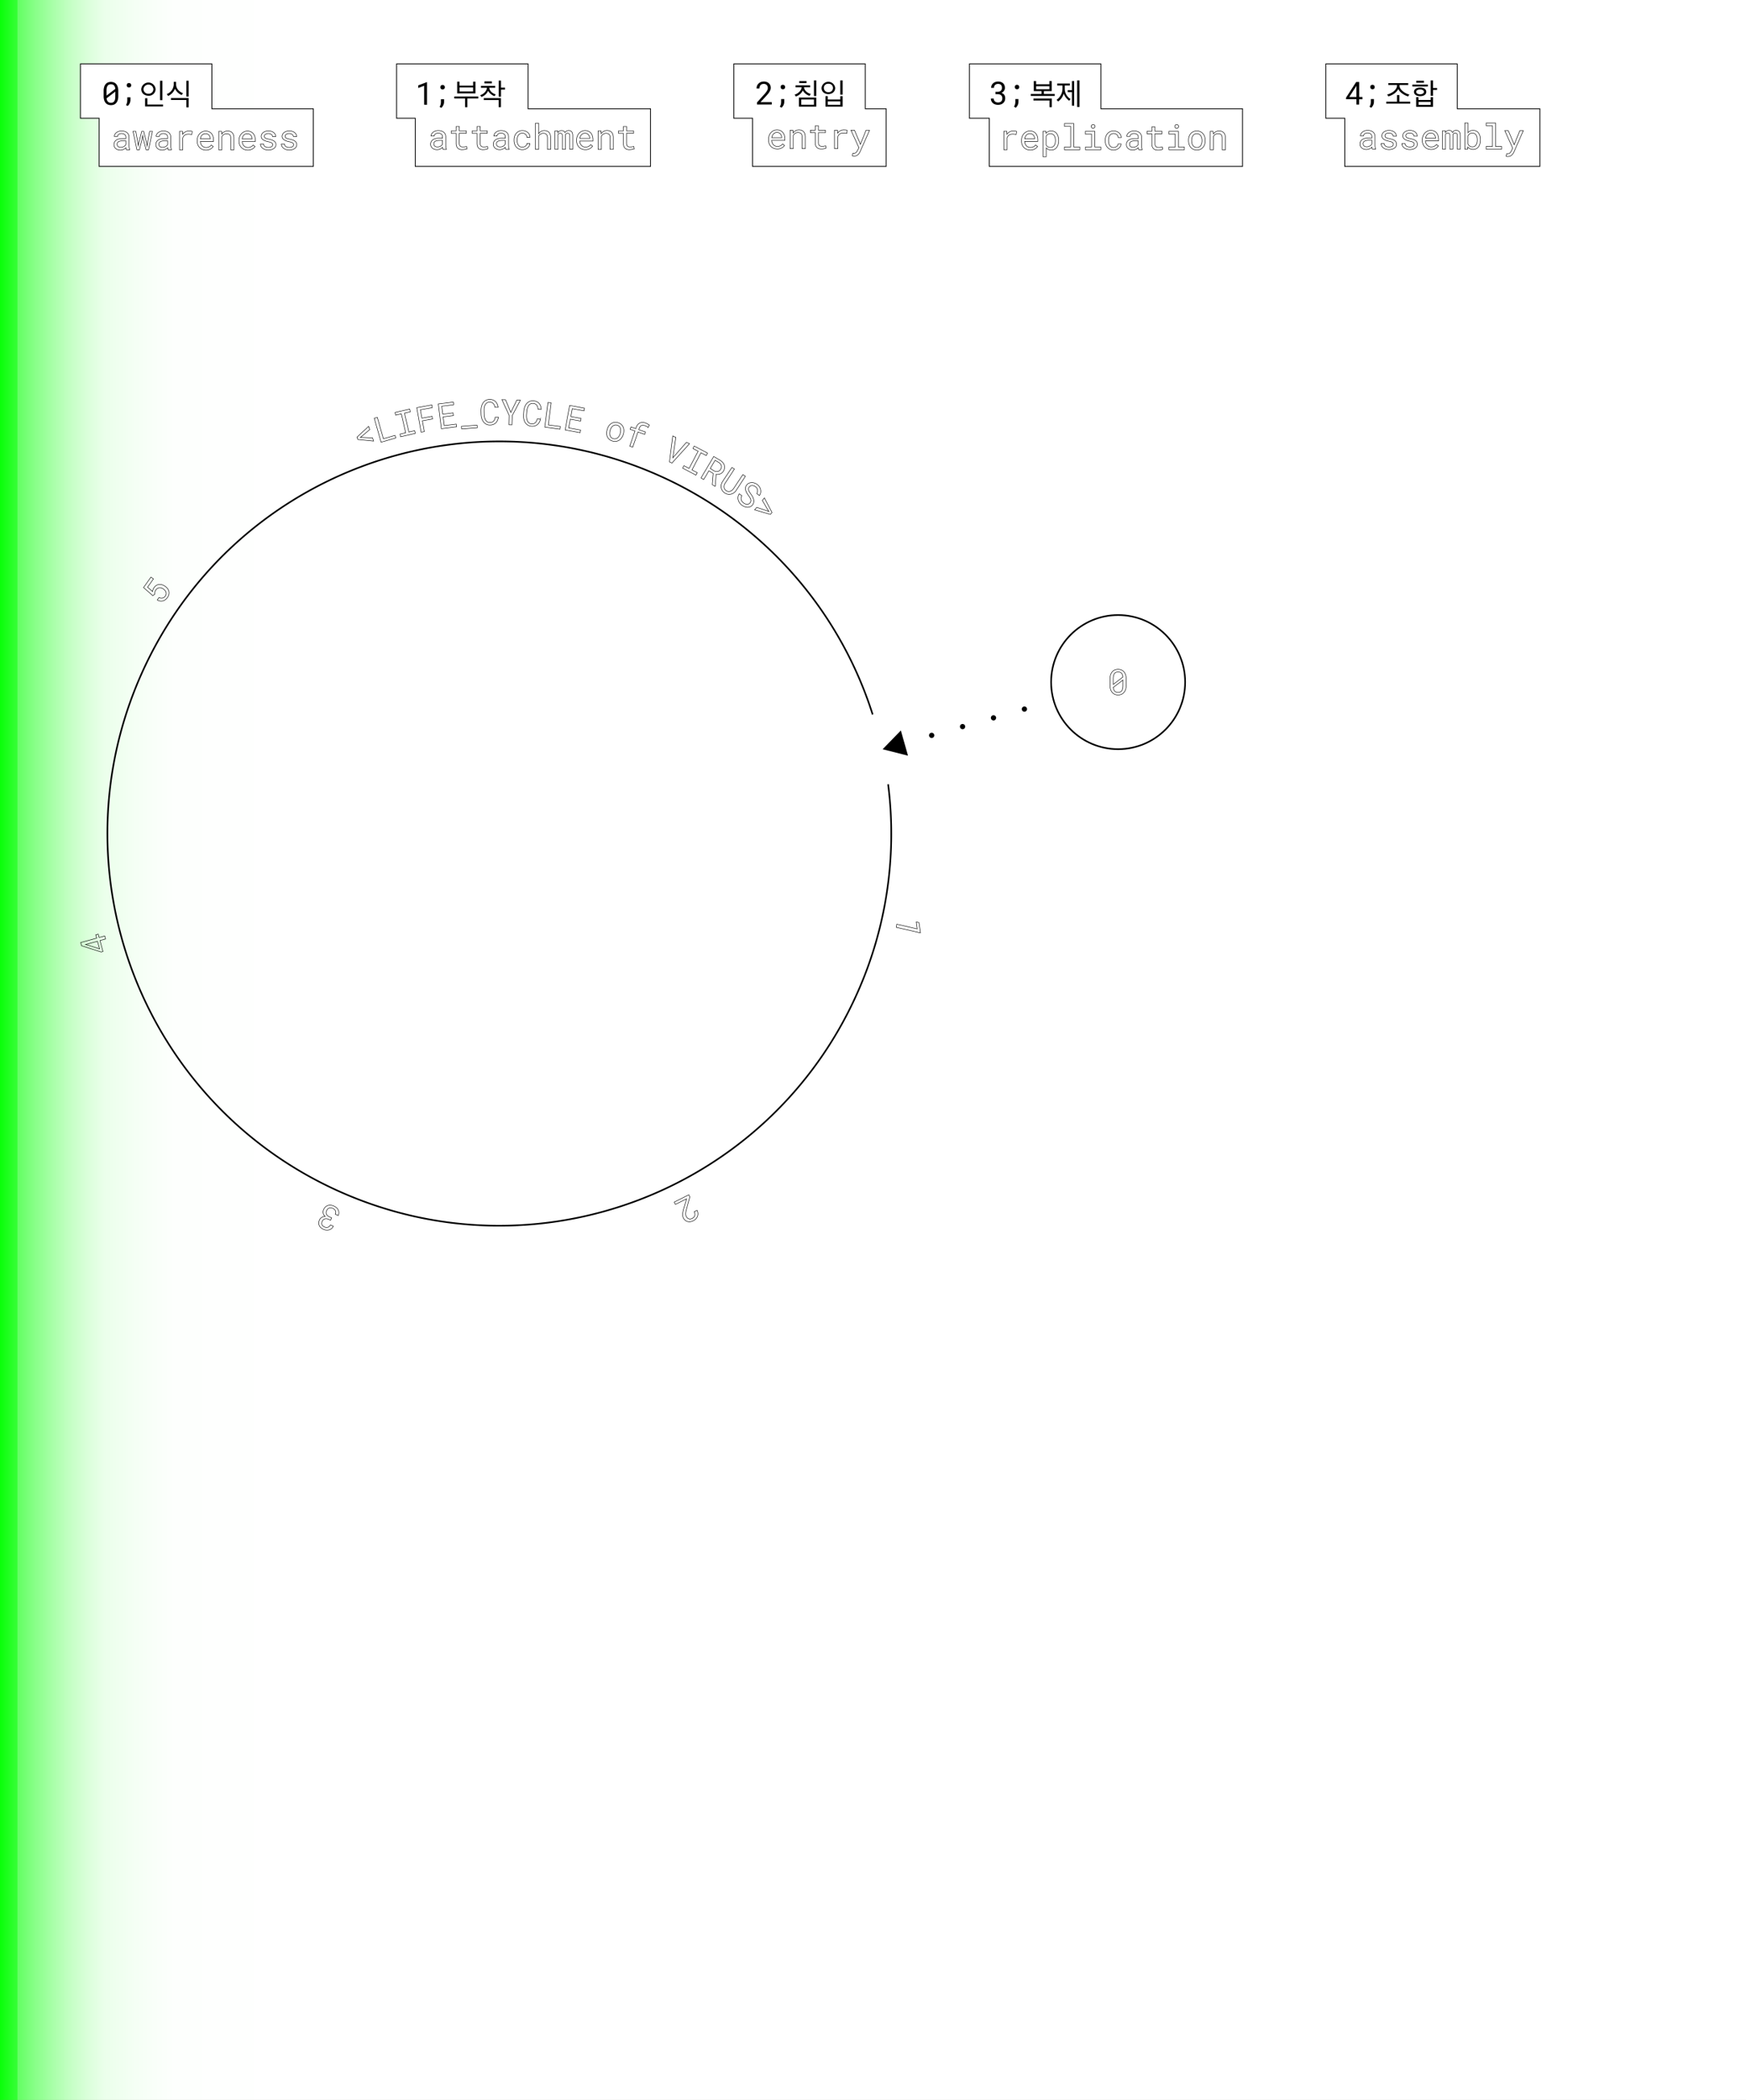 <svg xmlns="http://www.w3.org/2000/svg" xmlns:xlink="http://www.w3.org/1999/xlink" viewBox="0 0 1081.27 1299.67"><rect x="0" y="0" width="1081.27" height="1299.67" fill="#808080" stroke="none"/><defs><style>.cls-1{fill:url(#linear-gradient);}.cls-2{fill:#fff;stroke-width:0.5px;}.cls-2,.cls-3,.cls-4{stroke:#000;stroke-miterlimit:10;}.cls-3,.cls-4{fill:none;}.cls-3{stroke-width:0.3px;}</style><linearGradient id="linear-gradient" y1="649.83" x2="1081.27" y2="649.83" gradientUnits="userSpaceOnUse"><stop offset="0" stop-color="lime"/><stop offset="0" stop-color="#09ff09"/><stop offset="0.01" stop-color="#37ff37"/><stop offset="0.01" stop-color="#62ff62"/><stop offset="0.02" stop-color="#8f8"/><stop offset="0.03" stop-color="#a8ffa8"/><stop offset="0.04" stop-color="#c4ffc4"/><stop offset="0.05" stop-color="#daffda"/><stop offset="0.06" stop-color="#ebffeb"/><stop offset="0.08" stop-color="#f6fff6"/><stop offset="0.1" stop-color="#fdfffd"/><stop offset="0.16" stop-color="#fff"/></linearGradient></defs><g id="레이어_2" data-name="레이어 2"><g id="배경"><rect class="cls-1" width="1081.27" height="1299.67"/></g><g id="그래픽"><polygon class="cls-2" points="902.45 67.32 902.45 39.54 821.05 39.54 821.05 73.17 832.79 73.17 832.79 102.97 953.6 102.97 953.6 67.32 902.45 67.32"/><path d="M843.71,60v1.45h-2v3.25H840V61.43H833.6v-1l6.26-9.69h1.9V60ZM840,60V53.05l-.29.54L835.57,60Z"/><path d="M850.41,65a5.05,5.05,0,0,1-1.22,1.68l-1.1-.61a4.61,4.61,0,0,0,.65-1.43,6.25,6.25,0,0,0,.19-1.57V61.31h1.93V63A4.77,4.77,0,0,1,850.41,65Zm-1.49-12.09a1.3,1.3,0,0,1,1.05-.4,1.33,1.33,0,0,1,1,.4,1.39,1.39,0,0,1,.36,1,1.32,1.32,0,0,1-.36.95,1.38,1.38,0,0,1-1,.38,1.32,1.32,0,0,1-1-.38,1.35,1.35,0,0,1-.35-.95A1.44,1.44,0,0,1,848.92,52.87Z"/><path d="M858.47,64.14V62.93h6.69V58.84h1.43v4.09h6.75v1.21Zm8.19-11.54V53c0,2.59,3.63,5,6.11,5.49l-.74,1.2c-2.64-.74-5.35-2.8-6.13-4.6-.69,1.86-3.41,3.88-6.14,4.57l-.69-1.21c2.6-.46,6.09-2.83,6.09-5.45V52.6h-5.41V51.45H872.1V52.6Z"/><path d="M874.67,53.52V52.35h9.59v1.17Zm4.8,6c-2.23,0-3.82-1.05-3.82-2.66s1.55-2.67,3.82-2.67,3.82,1,3.82,2.67S881.7,59.52,879.47,59.52ZM877,66.12v-6h1.44v1.75H886V60.12h1.44v6Zm2.43-10.78c-1.28,0-2.41.55-2.41,1.52s1.15,1.52,2.41,1.52,2.39-.58,2.39-1.52S880.76,55.34,879.47,55.34Zm-2.37-4.12V50h4.74v1.21ZM886,63.07h-7.48v1.84H886Zm1.44-7.43v3.68H886V49.78h1.44v4.66h2.51v1.2Z"/><path class="cls-3" d="M849.71,91.77a5,5,0,0,1-.1-.69,6.08,6.08,0,0,1-.66.56,5.1,5.1,0,0,1-.79.46,5.78,5.78,0,0,1-.94.32,5,5,0,0,1-1.05.11,5,5,0,0,1-1.64-.26,3.86,3.86,0,0,1-1.24-.72,3,3,0,0,1-.79-1.06,3.11,3.11,0,0,1-.28-1.33,3.45,3.45,0,0,1,.37-1.64,3.24,3.24,0,0,1,1.06-1.18,5,5,0,0,1,1.65-.7,9.45,9.45,0,0,1,2.15-.23h2.13v-.89a2.27,2.27,0,0,0-.19-.93,2.2,2.2,0,0,0-.54-.71,2.72,2.72,0,0,0-.85-.44,3.83,3.83,0,0,0-1.12-.16,3.39,3.39,0,0,0-1,.15,2.65,2.65,0,0,0-.77.39,1.71,1.71,0,0,0-.49.58,1.4,1.4,0,0,0-.17.68h-2a2.62,2.62,0,0,1,.32-1.22,3.51,3.51,0,0,1,.9-1.08,4.69,4.69,0,0,1,1.42-.77,5.57,5.57,0,0,1,1.9-.3,6.53,6.53,0,0,1,1.8.24,4.41,4.41,0,0,1,1.44.71,3.59,3.59,0,0,1,.95,1.2,3.85,3.85,0,0,1,.35,1.68v5.3a7.37,7.37,0,0,0,.1,1.2,4.93,4.93,0,0,0,.3,1.11v.17h-2A2.22,2.22,0,0,1,849.71,91.77Zm-2.2-1.08a4.16,4.16,0,0,0,.91-.39,3.21,3.21,0,0,0,.69-.55,2.73,2.73,0,0,0,.47-.65V86.79h-1.81A7.66,7.66,0,0,0,846,87a2.79,2.79,0,0,0-1.19.53,1.72,1.72,0,0,0-.48.6,1.8,1.8,0,0,0-.17.79,2,2,0,0,0,.15.78,1.52,1.52,0,0,0,.42.61,2.09,2.09,0,0,0,.72.41,3,3,0,0,0,1,.15A3.62,3.62,0,0,0,847.51,90.69Z"/><path class="cls-3" d="M862.78,88.67a1.36,1.36,0,0,0-.46-.51,3.81,3.81,0,0,0-.86-.43,10.2,10.2,0,0,0-1.34-.35,13.24,13.24,0,0,1-1.79-.48,5.66,5.66,0,0,1-1.37-.69,2.78,2.78,0,0,1-.89-.92,2.29,2.29,0,0,1-.32-1.24,2.7,2.7,0,0,1,.33-1.3,3.37,3.37,0,0,1,.91-1.06A4.55,4.55,0,0,1,858.4,81a5.65,5.65,0,0,1,1.79-.27,6.17,6.17,0,0,1,1.9.28,4.15,4.15,0,0,1,1.43.76,3.27,3.27,0,0,1,.91,1.13,3,3,0,0,1,.32,1.39h-1.94a1.61,1.61,0,0,0-.19-.72,2.22,2.22,0,0,0-.53-.62,2.8,2.8,0,0,0-.82-.45,3.31,3.31,0,0,0-1.08-.16,4,4,0,0,0-1.09.13,2.4,2.4,0,0,0-.77.37,1.5,1.5,0,0,0-.47.54,1.28,1.28,0,0,0-.16.63,1.43,1.43,0,0,0,.12.6,1.25,1.25,0,0,0,.45.47,3.15,3.15,0,0,0,.82.38,9.71,9.71,0,0,0,1.32.33,15.87,15.87,0,0,1,1.89.51,5.54,5.54,0,0,1,1.4.69,2.89,2.89,0,0,1,.87,1,2.5,2.5,0,0,1,.3,1.24,2.77,2.77,0,0,1-.34,1.38,3.13,3.13,0,0,1-1,1.06,4.39,4.39,0,0,1-1.46.69,6.86,6.86,0,0,1-1.86.24,6.3,6.3,0,0,1-2.07-.31,4.7,4.7,0,0,1-1.52-.83,3.31,3.31,0,0,1-1-1.18,3.13,3.13,0,0,1-.33-1.4h1.95a2.05,2.05,0,0,0,.32,1,2.32,2.32,0,0,0,.7.66,2.76,2.76,0,0,0,.92.36,4.85,4.85,0,0,0,1,.1,4.5,4.5,0,0,0,1.35-.18,2.39,2.39,0,0,0,.91-.51,1.51,1.51,0,0,0,.31-.45,1.25,1.25,0,0,0,.1-.51A1.33,1.33,0,0,0,862.78,88.67Z"/><path class="cls-3" d="M875.73,88.67a1.4,1.4,0,0,0-.47-.51,3.61,3.61,0,0,0-.86-.43,9.79,9.79,0,0,0-1.34-.35,13.09,13.09,0,0,1-1.78-.48,5.56,5.56,0,0,1-1.38-.69,2.88,2.88,0,0,1-.89-.92,2.38,2.38,0,0,1-.32-1.24,2.7,2.7,0,0,1,.33-1.3,3.4,3.4,0,0,1,.92-1.06,4.5,4.5,0,0,1,1.4-.71,5.71,5.71,0,0,1,1.8-.27A6.15,6.15,0,0,1,875,81a4.3,4.3,0,0,1,1.44.76,3.52,3.52,0,0,1,.91,1.13,3.15,3.15,0,0,1,.32,1.39h-2a1.49,1.49,0,0,0-.19-.72,2.06,2.06,0,0,0-.53-.62,2.62,2.62,0,0,0-.81-.45,3.31,3.31,0,0,0-1.08-.16,3.92,3.92,0,0,0-1.09.13,2.46,2.46,0,0,0-.78.37,1.5,1.5,0,0,0-.47.54,1.38,1.38,0,0,0,0,1.23,1.15,1.15,0,0,0,.44.47,3.08,3.08,0,0,0,.83.38,9,9,0,0,0,1.32.33,16.21,16.21,0,0,1,1.88.51,5.22,5.22,0,0,1,1.4.69,2.89,2.89,0,0,1,.87,1,2.5,2.5,0,0,1,.3,1.24,2.77,2.77,0,0,1-.34,1.38,3.21,3.21,0,0,1-1,1.06,4.54,4.54,0,0,1-1.47.69,6.81,6.81,0,0,1-1.86.24,6.24,6.24,0,0,1-2.06-.31,4.65,4.65,0,0,1-1.53-.83,3.38,3.38,0,0,1-1-1.18,3,3,0,0,1-.34-1.4h2a2.16,2.16,0,0,0,.32,1,2.32,2.32,0,0,0,.7.66,2.85,2.85,0,0,0,.92.36,4.92,4.92,0,0,0,1,.1,4.62,4.62,0,0,0,1.36-.18,2.34,2.34,0,0,0,.9-.51,1.35,1.35,0,0,0,.31-.45,1.26,1.26,0,0,0,.11-.51A1.46,1.46,0,0,0,875.73,88.67Z"/><path class="cls-3" d="M884.06,92.12a5,5,0,0,1-2.83-2.9,5.82,5.82,0,0,1-.4-2.2v-.44a6.44,6.44,0,0,1,.44-2.47,5.64,5.64,0,0,1,1.18-1.85,5.11,5.11,0,0,1,1.66-1.15,4.88,4.88,0,0,1,1.91-.4,5.12,5.12,0,0,1,2.15.43,4.19,4.19,0,0,1,1.53,1.18,5.1,5.1,0,0,1,.92,1.78,7.77,7.77,0,0,1,.3,2.21v.87h-8.15v.08a4.82,4.82,0,0,0,.34,1.46,3.55,3.55,0,0,0,.71,1.12,3.46,3.46,0,0,0,1.11.81,3.61,3.61,0,0,0,1.45.29,3.93,3.93,0,0,0,3.2-1.54l1.19.93a5,5,0,0,1-1.7,1.53,5.4,5.4,0,0,1-2.8.67A5.87,5.87,0,0,1,884.06,92.12Zm.84-9.59a3,3,0,0,0-.95.63,3.86,3.86,0,0,0-.71,1,4.78,4.78,0,0,0-.4,1.4H889v-.09a3.75,3.75,0,0,0-.2-1.14,3.34,3.34,0,0,0-.56-1,2.66,2.66,0,0,0-.9-.72,2.86,2.86,0,0,0-1.29-.27A3,3,0,0,0,884.9,82.53Z"/><path class="cls-3" d="M895.13,82a2.57,2.57,0,0,1,.91-.94,2.74,2.74,0,0,1,1.36-.35,3.41,3.41,0,0,1,.82.1,2.5,2.5,0,0,1,.64.29,2,2,0,0,1,.36.36.34.34,0,1,0,.63,0,2.54,2.54,0,0,1,.43-.37,2.85,2.85,0,0,1,.66-.28,3.19,3.19,0,0,1,.79-.12,3,3,0,0,1,1.07.18,2.15,2.15,0,0,1,.8.51,2.5,2.5,0,0,1,.54,1,4.72,4.72,0,0,1,.19,1.43v8.51h-1.85V83.79a2.35,2.35,0,0,0-.08-.63,1.27,1.27,0,0,0-.25-.46,1.13,1.13,0,0,0-.41-.25,2,2,0,0,0-.58-.08,1.8,1.8,0,0,0-.6.09,1.25,1.25,0,0,0-.42.26,1.22,1.22,0,0,0-.26.38,1.41,1.41,0,0,0-.13.48v8.74H897.9V83.78a2.35,2.35,0,0,0-.08-.63,1,1,0,0,0-.25-.45.85.85,0,0,0-.39-.25,1.61,1.61,0,0,0-.56-.08,1.82,1.82,0,0,0-.6.08,1.4,1.4,0,0,0-.44.22,1.55,1.55,0,0,0-.24.27,1.82,1.82,0,0,0-.16.31v9.07h-1.85V80.93h1.75Z"/><path class="cls-3" d="M916.67,88.19a7.16,7.16,0,0,1-.32,1.29,5.72,5.72,0,0,1-.74,1.41,4.17,4.17,0,0,1-1.1,1,3.89,3.89,0,0,1-1,.44,4.2,4.2,0,0,1-1.2.16,4.72,4.72,0,0,1-1.34-.18,3.9,3.9,0,0,1-1.09-.51c-.15-.12-.3-.24-.44-.37A5.66,5.66,0,0,1,909,91l-.1,1.29h-1.79V76.14h2v6a3.58,3.58,0,0,1,.54-.56,4.31,4.31,0,0,1,.63-.42,3.8,3.8,0,0,1,.93-.34,4.73,4.73,0,0,1,1.09-.12,4.22,4.22,0,0,1,1.36.21,4,4,0,0,1,1.13.55,4.2,4.2,0,0,1,.81.82,5.58,5.58,0,0,1,.63,1.07,6.32,6.32,0,0,1,.43,1.47,9.19,9.19,0,0,1,.15,1.7v.22A9.55,9.55,0,0,1,916.67,88.19Zm-1.91-2.71a5.62,5.62,0,0,0-.2-1,4.21,4.21,0,0,0-.5-1,2.24,2.24,0,0,0-.74-.73,2.67,2.67,0,0,0-.69-.3,3.12,3.12,0,0,0-.84-.1,3,3,0,0,0-.93.13,2.59,2.59,0,0,0-1.34.93,3.32,3.32,0,0,0-.44.7v5a4.19,4.19,0,0,0,.45.7,3.13,3.13,0,0,0,.59.56,2.85,2.85,0,0,0,.76.38,3.37,3.37,0,0,0,.93.13,3,3,0,0,0,.88-.12,2.21,2.21,0,0,0,.72-.36,2.51,2.51,0,0,0,.71-.74,4.1,4.1,0,0,0,.45-1,4.94,4.94,0,0,0,.2-.9,8,8,0,0,0,.06-1v-.22A7.22,7.22,0,0,0,914.76,85.48Z"/><path class="cls-3" d="M926.2,76.14v14.5h3.71v1.68h-9.54V90.64h3.88V77.84h-3.88v-1.7Z"/><path class="cls-3" d="M933.28,96.86l-.55-.11.31-1.59.52,0,.41,0a1.33,1.33,0,0,0,.73-.22,3.35,3.35,0,0,0,.6-.53,4.38,4.38,0,0,0,.43-.63c.13-.22.22-.4.29-.54l.78-1.52-4.9-10.85h2.17l3.13,7.35.51,1.38.54-1.34,2.93-7.39h2.18l-5.78,13.15a7.43,7.43,0,0,1-.51.94,5,5,0,0,1-.75.91,4.19,4.19,0,0,1-1,.71,3.12,3.12,0,0,1-1.36.28A4.12,4.12,0,0,1,933.28,96.86Z"/><polygon class="cls-2" points="681.76 67.32 681.76 39.54 600.36 39.54 600.36 73.17 612.65 73.17 612.65 102.97 769.47 102.97 769.47 67.32 681.76 67.32"/><path d="M617.75,56.83a3.53,3.53,0,0,0,1.18-.18,2.62,2.62,0,0,0,.87-.5,2.13,2.13,0,0,0,.53-.76,2.58,2.58,0,0,0,.18-1,3.25,3.25,0,0,0-.16-1.09,2.06,2.06,0,0,0-.48-.78,2,2,0,0,0-.76-.44,3.37,3.37,0,0,0-1.05-.15,2.86,2.86,0,0,0-1,.17,2.18,2.18,0,0,0-.79.48,2.1,2.1,0,0,0-.52.76,2.61,2.61,0,0,0-.18,1h-1.79a3.63,3.63,0,0,1,.31-1.5,3.74,3.74,0,0,1,.88-1.24,4.12,4.12,0,0,1,1.36-.82,5,5,0,0,1,1.76-.3,5.45,5.45,0,0,1,1.72.25,3.61,3.61,0,0,1,1.34.76,3.25,3.25,0,0,1,.86,1.24,4.31,4.31,0,0,1,.31,1.71,3.08,3.08,0,0,1-.12.83,3.19,3.19,0,0,1-.39.84,3.4,3.4,0,0,1-.67.77,3.46,3.46,0,0,1-1,.6,3.81,3.81,0,0,1,1.14.58,3.05,3.05,0,0,1,.73.8,2.9,2.9,0,0,1,.38.93,4,4,0,0,1,.11,1,4.35,4.35,0,0,1-.33,1.74,3.76,3.76,0,0,1-.94,1.28,3.94,3.94,0,0,1-1.4.8,5.55,5.55,0,0,1-1.76.27,5.45,5.45,0,0,1-1.73-.26,4,4,0,0,1-1.41-.76,3.66,3.66,0,0,1-.94-1.22,3.62,3.62,0,0,1-.35-1.64h1.77a2.48,2.48,0,0,0,.19,1,2.08,2.08,0,0,0,.53.77,2.48,2.48,0,0,0,.84.49,3.48,3.48,0,0,0,1.1.17,3.44,3.44,0,0,0,1.1-.16,2.25,2.25,0,0,0,.84-.48,2.28,2.28,0,0,0,.53-.81,3.34,3.34,0,0,0,.19-1.15,2.78,2.78,0,0,0-.22-1.13,2.28,2.28,0,0,0-.6-.8,2.73,2.73,0,0,0-.95-.47,4.61,4.61,0,0,0-1.21-.15h-1.27V56.83Z"/><path d="M630.27,65a5.05,5.05,0,0,1-1.22,1.68L627.94,66a4.19,4.19,0,0,0,.65-1.43,6.25,6.25,0,0,0,.2-1.57V61.31h1.93V63A4.77,4.77,0,0,1,630.27,65Zm-1.49-12.09a1.29,1.29,0,0,1,1-.4,1.35,1.35,0,0,1,1.06.4,1.39,1.39,0,0,1,.36,1,1.29,1.29,0,0,1-.37.95,1.35,1.35,0,0,1-1,.38,1.33,1.33,0,0,1-1-.38,1.39,1.39,0,0,1-.35-.95A1.44,1.44,0,0,1,628.78,52.87Z"/><path d="M646.45,56.4v1.77h6.74v1.19H638.33V58.17H645V56.4h-4.79V50.17h1.43v2h8.23v-2h1.43V56.4Zm4.92,4.6v5.35h-1.44V62.19H640V61Zm-1.49-7.64h-8.23v1.86h8.23Z"/><path d="M662.1,62.35a9.69,9.69,0,0,1-3.38-4.48,8.67,8.67,0,0,1-3.41,4.92l-1-1a8.46,8.46,0,0,0,3.66-7V52.9h-3.27V51.71h7.84V52.9h-3.15v1.8A7.4,7.4,0,0,0,663,61.3Zm1.72,3.06V57h-2.64V55.82h2.64V50.17h1.39V65.41Zm3.25.83V49.78h1.42V66.24Z"/><path class="cls-3" d="M628.64,81.13a3.2,3.2,0,0,1,.88.2l-.26,1.9q-.57-.12-1.08-.18a9.2,9.2,0,0,0-1.07-.06,4.28,4.28,0,0,0-1.29.18,3.08,3.08,0,0,0-1.69,1.23,3.69,3.69,0,0,0-.48.95v7.31h-2V81.27h1.85l.09,1.52v.29a5.12,5.12,0,0,1,1.67-1.48,4.47,4.47,0,0,1,2.21-.54A8.63,8.63,0,0,1,628.64,81.13Z"/><path class="cls-3" d="M635.83,92.46a4.91,4.91,0,0,1-1.72-1.15A5.2,5.2,0,0,1,633,89.56a5.82,5.82,0,0,1-.4-2.2v-.44a6.63,6.63,0,0,1,.44-2.47,5.81,5.81,0,0,1,1.18-1.85,5.18,5.18,0,0,1,1.66-1.14,4.74,4.74,0,0,1,1.91-.4,5.12,5.12,0,0,1,2.15.42,4.32,4.32,0,0,1,1.54,1.18,5.08,5.08,0,0,1,.91,1.78,7.77,7.77,0,0,1,.3,2.21v.87h-8.14v.08a5.14,5.14,0,0,0,.33,1.46,3.74,3.74,0,0,0,.71,1.12,3.39,3.39,0,0,0,1.12.81,3.53,3.53,0,0,0,1.44.29,3.93,3.93,0,0,0,3.2-1.54l1.19.93a5,5,0,0,1-1.7,1.53,5.38,5.38,0,0,1-2.8.67A5.82,5.82,0,0,1,635.83,92.46Zm.83-9.59a2.93,2.93,0,0,0-.94.63,3.64,3.64,0,0,0-.71,1,4.78,4.78,0,0,0-.41,1.4h6.13v-.09a3.75,3.75,0,0,0-.2-1.14,3.15,3.15,0,0,0-.56-1,2.66,2.66,0,0,0-.9-.72,2.86,2.86,0,0,0-1.29-.27A3.05,3.05,0,0,0,636.66,82.87Z"/><path class="cls-3" d="M645.93,81.27h1.78l.1,1.24a3.16,3.16,0,0,1,.5-.53,3.29,3.29,0,0,1,.59-.41,3.57,3.57,0,0,1,1-.38,4.79,4.79,0,0,1,1.16-.13,4.17,4.17,0,0,1,1.94.43,4.07,4.07,0,0,1,1.41,1.2,5.34,5.34,0,0,1,.86,1.83,8.74,8.74,0,0,1,.3,2.35v.22a8.38,8.38,0,0,1-.3,2.28,5.49,5.49,0,0,1-.86,1.84A4.13,4.13,0,0,1,653,92.43a4,4,0,0,1-1.91.44,4.67,4.67,0,0,1-1.21-.14,4.24,4.24,0,0,1-1-.38,6,6,0,0,1-.52-.36,4.47,4.47,0,0,1-.45-.42V97h-2Zm7.5,4a4.31,4.31,0,0,0-.57-1.33,2.82,2.82,0,0,0-1-.9,2.73,2.73,0,0,0-1.41-.34,3.22,3.22,0,0,0-.84.1,2.69,2.69,0,0,0-.69.31,2.8,2.8,0,0,0-.6.49,3.88,3.88,0,0,0-.46.66v5.48a4.13,4.13,0,0,0,.41.59,2.35,2.35,0,0,0,.53.47,3.24,3.24,0,0,0,.75.35,3.36,3.36,0,0,0,.92.12,2.72,2.72,0,0,0,1.4-.34,2.85,2.85,0,0,0,1-.92,4.27,4.27,0,0,0,.57-1.34,6.92,6.92,0,0,0,.18-1.59v-.22A6.86,6.86,0,0,0,653.43,85.28Z"/><path class="cls-3" d="M665,76.48V91h3.71v1.68h-9.54V91h3.88V78.18h-3.88v-1.7Z"/><path class="cls-3" d="M678,81.27V91h3.72v1.68h-9.54V91H676V83h-3.87V81.27Zm-2.12-3.47a.87.87,0,0,1,.25-.38.86.86,0,0,1,.35-.21,1.26,1.26,0,0,1,.49-.08,1.21,1.21,0,0,1,.48.08.93.93,0,0,1,.35.21.87.87,0,0,1,.25.37,1.28,1.28,0,0,1,.09.48,1.23,1.23,0,0,1-2.05.79,1.13,1.13,0,0,1-.29-.79A1.5,1.5,0,0,1,675.84,77.8Z"/><path class="cls-3" d="M690.66,91.12a3,3,0,0,0,.89-.47,2.43,2.43,0,0,0,.62-.7,1.8,1.8,0,0,0,.25-.88h1.84a3,3,0,0,1-.39,1.45,4.06,4.06,0,0,1-1,1.2,5.31,5.31,0,0,1-1.47.84,4.91,4.91,0,0,1-1.74.31,5.23,5.23,0,0,1-2.27-.46,4.75,4.75,0,0,1-1.61-1.25,5.46,5.46,0,0,1-1-1.81,7.4,7.4,0,0,1-.32-2.17v-.44a7.38,7.38,0,0,1,.32-2.16,5.61,5.61,0,0,1,1-1.82,4.73,4.73,0,0,1,1.61-1.24,5.23,5.23,0,0,1,2.27-.46,5.12,5.12,0,0,1,1.86.32,4.69,4.69,0,0,1,1.47.87,4.31,4.31,0,0,1,1,1.31,3.89,3.89,0,0,1,.34,1.62h-1.84a2.3,2.3,0,0,0-.23-1,2.46,2.46,0,0,0-.58-.81,2.71,2.71,0,0,0-.88-.54,2.87,2.87,0,0,0-1.1-.2,3,3,0,0,0-1.52.36,3,3,0,0,0-1,.94,4.08,4.08,0,0,0-.54,1.32,6.53,6.53,0,0,0-.16,1.46v.44a6.64,6.64,0,0,0,.16,1.48,4.08,4.08,0,0,0,.54,1.32,2.91,2.91,0,0,0,1,1,3,3,0,0,0,1.53.36A3,3,0,0,0,690.66,91.12Z"/><path class="cls-3" d="M705,92.11c0-.22-.08-.45-.1-.69a4.63,4.63,0,0,1-.66.56,4.67,4.67,0,0,1-.79.46,5.78,5.78,0,0,1-.94.32,5,5,0,0,1-1,.11,5,5,0,0,1-1.64-.26,3.86,3.86,0,0,1-1.24-.72,3,3,0,0,1-.79-1.06,3.11,3.11,0,0,1-.28-1.33,3.45,3.45,0,0,1,.37-1.64A3.32,3.32,0,0,1,699,86.68a5.17,5.17,0,0,1,1.65-.7,9.45,9.45,0,0,1,2.15-.23h2.13v-.89a2.12,2.12,0,0,0-.19-.93,2.07,2.07,0,0,0-.54-.71,2.78,2.78,0,0,0-.84-.44,4,4,0,0,0-1.13-.16,3.28,3.28,0,0,0-1,.15,2.59,2.59,0,0,0-.78.39,1.71,1.71,0,0,0-.49.58,1.53,1.53,0,0,0-.17.69h-2a2.75,2.75,0,0,1,.32-1.23,3.51,3.51,0,0,1,.9-1.08,4.69,4.69,0,0,1,1.42-.77,5.62,5.62,0,0,1,1.9-.29,6.43,6.43,0,0,1,1.8.23,4.31,4.31,0,0,1,1.44.71,3.59,3.59,0,0,1,1,1.2,3.85,3.85,0,0,1,.35,1.68v5.3a7.37,7.37,0,0,0,.1,1.2,4.93,4.93,0,0,0,.3,1.11v.17h-2A2.2,2.2,0,0,1,705,92.11ZM702.83,91a4.08,4.08,0,0,0,.9-.39,3.55,3.55,0,0,0,.7-.55,3,3,0,0,0,.46-.65V87.13h-1.81a7.72,7.72,0,0,0-1.77.18,2.79,2.79,0,0,0-1.19.53,1.72,1.72,0,0,0-.48.6,1.8,1.8,0,0,0-.16.79,2,2,0,0,0,.14.78,1.54,1.54,0,0,0,.43.61,2,2,0,0,0,.71.41,3,3,0,0,0,1,.15A3.69,3.69,0,0,0,702.83,91Z"/><path class="cls-3" d="M715.27,81.27h4.34v1.5h-4.34V89a3.1,3.1,0,0,0,.17,1.1,1.65,1.65,0,0,0,.47.68,1.56,1.56,0,0,0,.68.37,3,3,0,0,0,.81.11,4.82,4.82,0,0,0,.65,0c.23,0,.45-.05.67-.09l.59-.11.46-.1.28,1.38a2.69,2.69,0,0,1-.59.26,7.71,7.71,0,0,1-.76.18,7.91,7.91,0,0,1-.87.13c-.31,0-.61,0-.91,0a4.64,4.64,0,0,1-1.42-.21,3,3,0,0,1-1.14-.69,3.36,3.36,0,0,1-.77-1.21,5.25,5.25,0,0,1-.27-1.8V82.77h-3v-1.5h3V78.51h1.95Z"/><path class="cls-3" d="M729.73,81.27V91h3.72v1.68h-9.54V91h3.88V83h-3.88V81.27Zm-2.12-3.47a1,1,0,0,1,.25-.38.93.93,0,0,1,.35-.21,1.29,1.29,0,0,1,.49-.08,1.26,1.26,0,0,1,.49.08,1.06,1.06,0,0,1,.6.58,1.51,1.51,0,0,1,.08.48,1.17,1.17,0,1,1-2.34,0A1.5,1.5,0,0,1,727.61,77.8Z"/><path class="cls-3" d="M736.36,84.57a5.42,5.42,0,0,1,1-1.84A4.71,4.71,0,0,1,739,81.5a5,5,0,0,1,2.16-.44,5.12,5.12,0,0,1,2.18.44A4.75,4.75,0,0,1,745,82.73a5.42,5.42,0,0,1,1,1.84,7,7,0,0,1,.35,2.29v.23a7.09,7.09,0,0,1-.35,2.29,5.47,5.47,0,0,1-1,1.83,4.72,4.72,0,0,1-1.63,1.22,5.55,5.55,0,0,1-4.33,0,4.72,4.72,0,0,1-1.63-1.22,5.47,5.47,0,0,1-1-1.83,7.09,7.09,0,0,1-.36-2.29v-.23A7,7,0,0,1,736.36,84.57Zm1.79,4.13a4.11,4.11,0,0,0,.61,1.34,2.86,2.86,0,0,0,2.43,1.25A2.78,2.78,0,0,0,742.6,91a3.05,3.05,0,0,0,1-.91,4.56,4.56,0,0,0,.6-1.34,6.51,6.51,0,0,0,.2-1.61v-.23a6,6,0,0,0-.21-1.6,4.56,4.56,0,0,0-.6-1.34,3.19,3.19,0,0,0-1-.92,2.84,2.84,0,0,0-1.42-.34,2.78,2.78,0,0,0-1.41.34,3,3,0,0,0-1,.92,4.11,4.11,0,0,0-.61,1.34,6.43,6.43,0,0,0-.2,1.6v.23A6.51,6.51,0,0,0,738.15,88.7Z"/><path class="cls-3" d="M749.49,81.27h1.75l.14,1.68a5.07,5.07,0,0,1,.55-.66,3.94,3.94,0,0,1,.64-.52,4.28,4.28,0,0,1,2.36-.71,4.87,4.87,0,0,1,1.62.25,3.07,3.07,0,0,1,1.25.79,3.58,3.58,0,0,1,.8,1.36,6.36,6.36,0,0,1,.28,2v7.23h-2V85.47a4.34,4.34,0,0,0-.17-1.29,2,2,0,0,0-.5-.85,1.83,1.83,0,0,0-.81-.47,3.7,3.7,0,0,0-1.1-.15,3.22,3.22,0,0,0-1,.15,3.27,3.27,0,0,0-.86.42,3.58,3.58,0,0,0-1,1.21v8.17h-2Z"/><polygon class="cls-2" points="535.85 67.32 535.85 39.54 454.45 39.54 454.45 73.17 466.03 73.17 466.03 102.97 548.78 102.97 548.78 67.32 535.85 67.32"/><path d="M468.8,64.68V63.4l4.58-5.09c.41-.46.75-.86,1-1.21a8.44,8.44,0,0,0,.66-1,3.66,3.66,0,0,0,.36-.84,3.23,3.23,0,0,0,.1-.82,2.84,2.84,0,0,0-.17-1,2.27,2.27,0,0,0-.48-.79,2.46,2.46,0,0,0-.79-.54,2.56,2.56,0,0,0-1-.19,3.16,3.16,0,0,0-1.21.2,2.06,2.06,0,0,0-.85.57,2.37,2.37,0,0,0-.52.9,4,4,0,0,0-.17,1.18h-1.78a4.66,4.66,0,0,1,.3-1.67,4,4,0,0,1,.9-1.36,4.1,4.1,0,0,1,1.42-.94,5.57,5.57,0,0,1,3.69-.05,4,4,0,0,1,1.34.81,3.62,3.62,0,0,1,.85,1.23,4.15,4.15,0,0,1,.29,1.55,3.7,3.7,0,0,1-.21,1.23,6.31,6.31,0,0,1-.57,1.21A9.86,9.86,0,0,1,475.7,58c-.32.38-.65.77-1,1.15l-3.75,4.08h7v1.45Z"/><path d="M485.24,65A4.92,4.92,0,0,1,484,66.64l-1.1-.61a4.39,4.39,0,0,0,.65-1.43,6.25,6.25,0,0,0,.19-1.57V61.31h1.94V63A4.78,4.78,0,0,1,485.24,65Zm-1.49-12.09a1.3,1.3,0,0,1,1.05-.4,1.33,1.33,0,0,1,1.05.4,1.39,1.39,0,0,1,.36,1,1.32,1.32,0,0,1-.36.95,1.35,1.35,0,0,1-1.05.38,1.32,1.32,0,0,1-1-.38,1.39,1.39,0,0,1-.35-.95A1.44,1.44,0,0,1,483.75,52.87Z"/><path d="M501.34,59.3A7.12,7.12,0,0,1,497.17,56a7.39,7.39,0,0,1-4.29,3.71l-.78-1.13c2.13-.64,4.23-2.49,4.32-4.55h-3.73V52.83h9V54h-3.77c.09,2,2.2,3.68,4.19,4.13ZM494.76,66V60.38H505.5V66Zm.21-14.6v-1.2h4.48v1.2Zm9.1,10.16h-7.88v3.26h7.88Zm0-2.11V49.78h1.43v9.68Z"/><path d="M517.21,54.44c0,2.33-1.91,3.8-4.23,3.8s-4.23-1.47-4.23-3.78a4.25,4.25,0,0,1,8.46,0Zm-7,0a2.6,2.6,0,0,0,2.8,2.62,2.62,2.62,0,1,0,0-5.22A2.59,2.59,0,0,0,510.18,54.44Zm1,11.57V59.5h1.43v2.09h7.75V59.5h1.43V66Zm9.18-3.26h-7.75v2.09h7.75Zm0-4.15V49.78h1.43V58.6Z"/><path class="cls-3" d="M479.18,91.8a4.86,4.86,0,0,1-1.72-1.15,5.26,5.26,0,0,1-1.12-1.74,6.11,6.11,0,0,1-.4-2.21v-.44a6.63,6.63,0,0,1,.44-2.47,5.92,5.92,0,0,1,1.18-1.85,5.18,5.18,0,0,1,1.66-1.14,4.74,4.74,0,0,1,1.91-.4,5.17,5.17,0,0,1,2.16.42A4.37,4.37,0,0,1,484.82,82a5,5,0,0,1,.91,1.78A7.82,7.82,0,0,1,486,86v.87h-8.14v.08a5.14,5.14,0,0,0,.33,1.46,3.74,3.74,0,0,0,.71,1.12,3.39,3.39,0,0,0,1.12.81,3.56,3.56,0,0,0,1.44.29,4,4,0,0,0,1.86-.42,3.93,3.93,0,0,0,1.34-1.11l1.19.92a4.83,4.83,0,0,1-1.7,1.53,5.34,5.34,0,0,1-2.79.67A5.68,5.68,0,0,1,479.18,91.8Zm.84-9.59a3.15,3.15,0,0,0-.95.63,3.55,3.55,0,0,0-.71,1,5,5,0,0,0-.41,1.39h6.13v-.09a3.42,3.42,0,0,0-.2-1.13,3.27,3.27,0,0,0-.55-1.05,2.6,2.6,0,0,0-.91-.72,2.86,2.86,0,0,0-1.29-.27A3,3,0,0,0,480,82.21Z"/><path class="cls-3" d="M489.3,80.61h1.75l.13,1.68a6,6,0,0,1,.55-.66,5,5,0,0,1,.64-.52,4.44,4.44,0,0,1,1.1-.52,4.37,4.37,0,0,1,1.26-.19,4.94,4.94,0,0,1,1.63.25,3.14,3.14,0,0,1,1.25.79,3.57,3.57,0,0,1,.79,1.36,6.08,6.08,0,0,1,.28,2V92h-1.95V84.81a4.07,4.07,0,0,0-.17-1.29,1.85,1.85,0,0,0-1.31-1.32,3.66,3.66,0,0,0-1.1-.15,3.17,3.17,0,0,0-1.85.57,3.32,3.32,0,0,0-.59.54,3.6,3.6,0,0,0-.46.67V92H489.3Z"/><path class="cls-3" d="M506.85,80.61h4.34v1.5h-4.34v6.2A3.08,3.08,0,0,0,507,89.4a1.66,1.66,0,0,0,.47.69,1.68,1.68,0,0,0,.67.36,3.12,3.12,0,0,0,.82.11,4.82,4.82,0,0,0,.65,0c.23,0,.45,0,.67-.09l.59-.11.46-.1.27,1.38a2.32,2.32,0,0,1-.59.26,5.15,5.15,0,0,1-.75.18,7.91,7.91,0,0,1-.87.13c-.31,0-.61,0-.91,0a4.64,4.64,0,0,1-1.42-.21,3,3,0,0,1-1.14-.69,3.15,3.15,0,0,1-.77-1.21,5.21,5.21,0,0,1-.28-1.79v-6.2h-3v-1.5h3V77.85h2Z"/><path class="cls-3" d="M523.77,80.47a3.61,3.61,0,0,1,.88.2l-.26,1.91a9.47,9.47,0,0,0-1.08-.19,9.2,9.2,0,0,0-1.07-.06,4.28,4.28,0,0,0-1.29.18,2.88,2.88,0,0,0-1,.51,3.34,3.34,0,0,0-.68.72,4,4,0,0,0-.47,1V92h-2V80.61h1.85l.08,1.52v.29a5.22,5.22,0,0,1,1.67-1.48,4.5,4.5,0,0,1,2.22-.54A8.74,8.74,0,0,1,523.77,80.47Z"/><path class="cls-3" d="M528.4,96.54l-.56-.1.32-1.59.52,0,.41,0a1.36,1.36,0,0,0,.73-.22,3,3,0,0,0,.59-.53,3.76,3.76,0,0,0,.44-.63l.29-.54.78-1.51L527,80.61h2.18L532.32,88l.5,1.38.54-1.34,2.94-7.39h2.18L532.7,93.76a8.07,8.07,0,0,1-.51.94,4.65,4.65,0,0,1-.76.91,3.63,3.63,0,0,1-1,.71,3.06,3.06,0,0,1-1.36.28A4.11,4.11,0,0,1,528.4,96.54Z"/><polygon class="cls-2" points="327 67.32 327 39.54 245.6 39.54 245.6 73.17 257.18 73.17 257.18 102.97 402.86 102.97 402.86 67.32 327 67.32"/><path class="cls-3" d="M274.19,91.88a5,5,0,0,1-.1-.69,5.13,5.13,0,0,1-.66.56,4.81,4.81,0,0,1-.8.47,5.64,5.64,0,0,1-.93.31,4.53,4.53,0,0,1-1.06.12,4.74,4.74,0,0,1-1.64-.27,3.62,3.62,0,0,1-1.23-.71,3.07,3.07,0,0,1-.8-1.06,3.3,3.3,0,0,1-.28-1.33,3.46,3.46,0,0,1,.38-1.65,3.38,3.38,0,0,1,1.05-1.18,5.16,5.16,0,0,1,1.65-.69,9,9,0,0,1,2.16-.23h2.12v-.9a2.1,2.1,0,0,0-.19-.92,2,2,0,0,0-.53-.71,2.45,2.45,0,0,0-.85-.44,3.57,3.57,0,0,0-1.12-.16,3.35,3.35,0,0,0-1,.15,2.65,2.65,0,0,0-.77.39,1.66,1.66,0,0,0-.49.57,1.42,1.42,0,0,0-.18.69h-2a2.76,2.76,0,0,1,.33-1.22,3.38,3.38,0,0,1,.9-1.09,4.73,4.73,0,0,1,1.41-.77,5.88,5.88,0,0,1,1.9-.29,6.42,6.42,0,0,1,1.8.24,4.18,4.18,0,0,1,1.45.71,3.52,3.52,0,0,1,1,1.2,3.8,3.8,0,0,1,.34,1.67V90a7.55,7.55,0,0,0,.11,1.21,6,6,0,0,0,.29,1.11v.17h-2A1.94,1.94,0,0,1,274.19,91.88ZM272,90.8a3.52,3.52,0,0,0,.91-.39,3.41,3.41,0,0,0,.69-.55,2.5,2.5,0,0,0,.46-.65v-2.3h-1.81a7.67,7.67,0,0,0-1.76.17,3,3,0,0,0-1.2.53,1.72,1.72,0,0,0-.48.6,2,2,0,0,0-.16.79,2.21,2.21,0,0,0,.14.78,1.65,1.65,0,0,0,.43.61,1.81,1.81,0,0,0,.72.41,3,3,0,0,0,1,.15A3.62,3.62,0,0,0,272,90.8Z"/><path class="cls-3" d="M284.44,81h4.34v1.51h-4.34v6.19a2.92,2.92,0,0,0,.17,1.1,1.67,1.67,0,0,0,.46.68,1.62,1.62,0,0,0,.68.37,3.12,3.12,0,0,0,.82.1l.65,0,.66-.09.6-.11.46-.1.27,1.38a3,3,0,0,1-.59.25,5,5,0,0,1-.76.19,7.31,7.31,0,0,1-.87.12c-.3,0-.61.05-.91.05a4.58,4.58,0,0,1-1.41-.22,2.88,2.88,0,0,1-1.15-.69,3.17,3.17,0,0,1-.76-1.2,5.08,5.08,0,0,1-.28-1.8V82.55h-3V81h3V78.28h2Z"/><path class="cls-3" d="M297.38,81h4.34v1.51h-4.34v6.19a3.14,3.14,0,0,0,.17,1.1,1.78,1.78,0,0,0,.46.68,1.68,1.68,0,0,0,.68.37,3.12,3.12,0,0,0,.82.1l.65,0,.67-.09.59-.11.46-.1.27,1.38a2.75,2.75,0,0,1-.59.25,5,5,0,0,1-.76.19,7.43,7.43,0,0,1-.86.12c-.31,0-.61.05-.91.05a4.64,4.64,0,0,1-1.42-.22,2.78,2.78,0,0,1-1.14-.69,3.19,3.19,0,0,1-.77-1.2,5.32,5.32,0,0,1-.28-1.8V82.55h-3V81h3V78.28h2Z"/><path class="cls-3" d="M313,91.88a5,5,0,0,1-.1-.69,5.13,5.13,0,0,1-.66.56,4.81,4.81,0,0,1-.8.47,5.34,5.34,0,0,1-.93.31,4.47,4.47,0,0,1-1.06.12,4.64,4.64,0,0,1-1.63-.27,3.57,3.57,0,0,1-1.24-.71,3.07,3.07,0,0,1-.8-1.06,3.3,3.3,0,0,1-.28-1.33,3.46,3.46,0,0,1,.38-1.65A3.32,3.32,0,0,1,307,86.45a5,5,0,0,1,1.64-.69,9,9,0,0,1,2.16-.23h2.13v-.9a2.26,2.26,0,0,0-.19-.92,2.1,2.1,0,0,0-.54-.71,2.45,2.45,0,0,0-.85-.44,3.57,3.57,0,0,0-1.12-.16,3.35,3.35,0,0,0-1,.15,2.65,2.65,0,0,0-.77.39,1.66,1.66,0,0,0-.49.57,1.42,1.42,0,0,0-.18.69h-1.95a2.62,2.62,0,0,1,.32-1.22,3.38,3.38,0,0,1,.9-1.09,4.86,4.86,0,0,1,1.41-.77,5.88,5.88,0,0,1,1.9-.29,6.55,6.55,0,0,1,1.81.24,4.22,4.22,0,0,1,1.44.71,3.52,3.52,0,0,1,.95,1.2,3.8,3.8,0,0,1,.34,1.67V90a7.55,7.55,0,0,0,.11,1.21,6,6,0,0,0,.29,1.11v.17h-2A1.94,1.94,0,0,1,313,91.88Zm-2.2-1.08a3.52,3.52,0,0,0,.91-.39,3.41,3.41,0,0,0,.69-.55,2.81,2.81,0,0,0,.47-.65v-2.3h-1.82a7.67,7.67,0,0,0-1.76.17,3,3,0,0,0-1.2.53,1.59,1.59,0,0,0-.47.6,1.83,1.83,0,0,0-.17.79,2.21,2.21,0,0,0,.14.78,1.65,1.65,0,0,0,.43.61,1.81,1.81,0,0,0,.72.41,3,3,0,0,0,1,.15A3.62,3.62,0,0,0,310.82,90.8Z"/><path class="cls-3" d="M324.54,90.9a2.83,2.83,0,0,0,.89-.48,2.22,2.22,0,0,0,.63-.7,1.78,1.78,0,0,0,.24-.87h1.85a3,3,0,0,1-.4,1.44,4.23,4.23,0,0,1-1,1.21,5.17,5.17,0,0,1-1.47.84,5.1,5.1,0,0,1-1.74.31,5.15,5.15,0,0,1-2.26-.47,4.46,4.46,0,0,1-1.61-1.25,5,5,0,0,1-1-1.81,7,7,0,0,1-.33-2.16v-.44a7.07,7.07,0,0,1,.33-2.16,5.08,5.08,0,0,1,1-1.82,4.57,4.57,0,0,1,1.61-1.25,5.15,5.15,0,0,1,2.26-.46,5.26,5.26,0,0,1,1.86.32,4.85,4.85,0,0,1,1.47.87,3.94,3.94,0,0,1,1,1.32,3.83,3.83,0,0,1,.35,1.62H326.3a2.38,2.38,0,0,0-.22-1,2.72,2.72,0,0,0-.59-.8,2.63,2.63,0,0,0-.88-.55,3,3,0,0,0-1.1-.2,3,3,0,0,0-1.52.36,3.13,3.13,0,0,0-1,.95,4.12,4.12,0,0,0-.54,1.31,6.69,6.69,0,0,0-.16,1.47V87a6.71,6.71,0,0,0,.16,1.48,3.94,3.94,0,0,0,.54,1.31,2.83,2.83,0,0,0,2.52,1.32A3.27,3.27,0,0,0,324.54,90.9Z"/><path class="cls-3" d="M334.06,82.1a4.77,4.77,0,0,1,.6-.51,3.8,3.8,0,0,1,1.12-.56,4.47,4.47,0,0,1,1.29-.2,4.87,4.87,0,0,1,1.62.26,3.09,3.09,0,0,1,1.25.8,3.71,3.71,0,0,1,.8,1.39,6.48,6.48,0,0,1,.28,2v7.18h-1.95v-7.2a4.16,4.16,0,0,0-.16-1.18,2.31,2.31,0,0,0-.46-.85,2,2,0,0,0-.83-.55,3.31,3.31,0,0,0-1.13-.18,3.27,3.27,0,0,0-1,.15,3.4,3.4,0,0,0-.88.42,3.86,3.86,0,0,0-.58.49,3.66,3.66,0,0,0-.48.62v8.28H331.6V76.26h1.95v6.48A3.59,3.59,0,0,1,334.06,82.1Z"/><path class="cls-3" d="M345.49,82.12a2.57,2.57,0,0,1,.91-.94,2.68,2.68,0,0,1,1.37-.35,2.9,2.9,0,0,1,.81.1,2.09,2.09,0,0,1,.64.29,2,2,0,0,1,.36.36,2,2,0,0,1,.28.47,2.86,2.86,0,0,1,.78-.82,2.79,2.79,0,0,1,.66-.28,3.07,3.07,0,0,1,1.86,0,2.29,2.29,0,0,1,.8.51,2.63,2.63,0,0,1,.55,1,5,5,0,0,1,.19,1.43v8.51h-1.86V83.91a2.49,2.49,0,0,0-.08-.64,1.37,1.37,0,0,0-.24-.45,1,1,0,0,0-.42-.25,1.66,1.66,0,0,0-.57-.09,1.71,1.71,0,0,0-.6.1,1.39,1.39,0,0,0-.43.25,1.16,1.16,0,0,0-.26.39,1.71,1.71,0,0,0-.12.47v8.75h-1.86V83.9a2.12,2.12,0,0,0-.08-.64,1,1,0,0,0-.25-.45,1,1,0,0,0-.39-.25,1.82,1.82,0,0,0-.55-.08,2.2,2.2,0,0,0-.61.08,1.41,1.41,0,0,0-.44.23,1.13,1.13,0,0,0-.23.26,2,2,0,0,0-.17.32v9.07h-1.85V81h1.75Z"/><path class="cls-3" d="M360.32,92.24a5.09,5.09,0,0,1-1.73-1.15,5.28,5.28,0,0,1-1.11-1.75,5.86,5.86,0,0,1-.4-2.2V86.7a6.4,6.4,0,0,1,.44-2.47,5.54,5.54,0,0,1,1.18-1.85,5.11,5.11,0,0,1,1.66-1.15,4.74,4.74,0,0,1,1.91-.4,5,5,0,0,1,2.15.43A4.18,4.18,0,0,1,366,82.43a5.26,5.26,0,0,1,.91,1.78,7.82,7.82,0,0,1,.3,2.21v.88H359v.07a4.82,4.82,0,0,0,.33,1.46,3.51,3.51,0,0,0,.71,1.12,3.18,3.18,0,0,0,1.11.81,3.45,3.45,0,0,0,1.45.3,4,4,0,0,0,1.85-.42,4.22,4.22,0,0,0,1.35-1.12l1.19.93a5.22,5.22,0,0,1-1.7,1.53,5.5,5.5,0,0,1-2.8.67A5.82,5.82,0,0,1,360.32,92.24Zm.83-9.59a3.05,3.05,0,0,0-.95.62,3.92,3.92,0,0,0-.71,1,5,5,0,0,0-.4,1.4h6.13v-.1a3.69,3.69,0,0,0-.2-1.13,3.51,3.51,0,0,0-.56-1,2.74,2.74,0,0,0-2.19-1A2.83,2.83,0,0,0,361.15,82.65Z"/><path class="cls-3" d="M370.43,81h1.75l.14,1.69a4.38,4.38,0,0,1,.55-.66,3.47,3.47,0,0,1,.64-.52,3.84,3.84,0,0,1,1.1-.52,4.26,4.26,0,0,1,1.26-.2,4.92,4.92,0,0,1,1.62.25,3.07,3.07,0,0,1,1.25.79,3.76,3.76,0,0,1,.8,1.37,6.31,6.31,0,0,1,.27,2v7.24h-1.94v-7.2A4.31,4.31,0,0,0,377.7,84a2,2,0,0,0-.5-.85,1.94,1.94,0,0,0-.81-.48,3.7,3.7,0,0,0-1.1-.15,3.18,3.18,0,0,0-1,.16,3.59,3.59,0,0,0-.86.41,4.22,4.22,0,0,0-.58.54,3.51,3.51,0,0,0-.47.67v8.18h-1.95Z"/><path class="cls-3" d="M388,81h4.34v1.51H388v6.19a2.92,2.92,0,0,0,.17,1.1,1.67,1.67,0,0,0,.46.68,1.62,1.62,0,0,0,.68.37,3.12,3.12,0,0,0,.82.1l.65,0,.66-.09.6-.11.45-.1.28,1.38a3,3,0,0,1-.59.25,5.27,5.27,0,0,1-.76.19,7.31,7.31,0,0,1-.87.12c-.3,0-.61.05-.91.05a4.69,4.69,0,0,1-1.42-.22,2.85,2.85,0,0,1-1.14-.69,3.17,3.17,0,0,1-.76-1.2,5.08,5.08,0,0,1-.28-1.8V82.55h-3V81h3V78.28h2Z"/><path d="M262.66,64.79V53.07L259,54.46V52.84l5.29-2h.15v14Z"/><path d="M274.53,65.07a5,5,0,0,1-1.21,1.68l-1.11-.61a4.11,4.11,0,0,0,.65-1.43,6.25,6.25,0,0,0,.2-1.57V61.42H275v1.69A4.63,4.63,0,0,1,274.53,65.07ZM273.05,53a1.29,1.29,0,0,1,1-.4,1.31,1.31,0,0,1,1.05.4,1.35,1.35,0,0,1,.37,1,1.33,1.33,0,0,1-.37.95,1.36,1.36,0,0,1-1.05.39,1.32,1.32,0,0,1-1-.39,1.49,1.49,0,0,1,0-1.92Z"/><path d="M288,66.37V60.94h-6.68V59.73h14.86v1.21h-6.74v5.43Zm-4.88-8.58V50.53h1.43V53H293V50.53h1.43v7.26ZM293,54.12h-8.39V56.6H293Z"/><path d="M297.83,53.13h8.83V54.3H303c.12,2,2.07,3.63,4,4.09l-.73,1.11a7.34,7.34,0,0,1-4-3.29A7.13,7.13,0,0,1,298.15,60l-.78-1.1c2.14-.63,4.05-2.54,4.16-4.58h-3.7Zm12.4,7.59v5.63H308.8V61.91h-9.2V60.72ZM300,50.37h4.6v1.24H300Zm10.26,5.1v4.4h-1.41v-10h1.41v4.37h2.51v1.2Z"/><polygon class="cls-2" points="131.21 67.32 131.21 39.54 49.81 39.54 49.81 73.17 61.39 73.17 61.39 102.97 194.02 102.97 194.02 67.32 131.21 67.32"/><path d="M72.93,61.89a4.92,4.92,0,0,1-.88,1.74,3.75,3.75,0,0,1-1.41,1.08,4.82,4.82,0,0,1-1.91.36,4.87,4.87,0,0,1-1.92-.36,3.7,3.7,0,0,1-1.43-1.08,4.77,4.77,0,0,1-.89-1.74,8,8,0,0,1-.31-2.36V56.25a8.15,8.15,0,0,1,.31-2.37,4.77,4.77,0,0,1,.89-1.74,3.66,3.66,0,0,1,1.42-1.08,5.11,5.11,0,0,1,3.82,0,3.7,3.7,0,0,1,1.43,1.08,4.92,4.92,0,0,1,.88,1.74,8.15,8.15,0,0,1,.31,2.37v3.28A8,8,0,0,1,72.93,61.89ZM71.42,55a5.63,5.63,0,0,0-.28-1.22,2.51,2.51,0,0,0-.53-.89,2,2,0,0,0-.8-.55,3.13,3.13,0,0,0-1.1-.18,3,3,0,0,0-1.12.19,2.22,2.22,0,0,0-.82.58,3,3,0,0,0-.6,1.21,6.43,6.43,0,0,0-.2,1.73v3.31Zm0,2.93V56.69L66,60.85a4.8,4.8,0,0,0,.3,1.24,2.65,2.65,0,0,0,.58.88,2.2,2.2,0,0,0,.79.49,3.06,3.06,0,0,0,1,.17,3,3,0,0,0,1.07-.18,2.12,2.12,0,0,0,.8-.53,2.9,2.9,0,0,0,.65-1.23,6.79,6.79,0,0,0,.2-1.79Z"/><path d="M80.32,63.89a5.05,5.05,0,0,1-1.22,1.68L78,65a4.39,4.39,0,0,0,.65-1.43A6.25,6.25,0,0,0,78.84,62V60.23h1.93v1.7A4.77,4.77,0,0,1,80.32,63.89ZM78.83,51.8a1.3,1.3,0,0,1,1-.4,1.36,1.36,0,0,1,1.05.39,1.43,1.43,0,0,1,.36,1,1.34,1.34,0,0,1-.36.95,1.38,1.38,0,0,1-1.05.38,1.32,1.32,0,0,1-1-.39,1.31,1.31,0,0,1-.35-.94A1.44,1.44,0,0,1,78.83,51.8Z"/><path d="M96.35,55.17a4.45,4.45,0,0,0-8.87,0c0,2.46,1.93,4.07,4.45,4.07A4.11,4.11,0,0,0,96.35,55.17Zm-7.5,0a3.08,3.08,0,0,1,6.14,0A2.82,2.82,0,0,1,91.93,58,2.88,2.88,0,0,1,88.85,55.17Z"/><polygon points="91.27 60.81 89.84 60.81 89.84 65.89 100.97 65.89 100.97 64.7 91.27 64.7 91.27 60.81"/><rect x="99.13" y="49.98" width="1.43" height="12.01"/><path d="M108.36,54.92a8.06,8.06,0,0,0,4.12,3.89l.85-1.13c-2-.67-4.28-2.69-4.28-5.33V50.66H107.6v1.75a6.67,6.67,0,0,1-4.34,5.82l.89,1.15A8.19,8.19,0,0,0,108.36,54.92Z"/><polygon points="105.86 61.87 115.4 61.87 115.4 66.44 116.83 66.44 116.83 60.69 105.86 60.69 105.86 61.87"/><rect x="115.4" y="49.98" width="1.43" height="9.8"/><path class="cls-3" d="M78.06,92.13a5,5,0,0,1-.1-.69,5.13,5.13,0,0,1-.66.56,4.81,4.81,0,0,1-.8.47,5.34,5.34,0,0,1-.93.31,4.47,4.47,0,0,1-1.06.12,4.64,4.64,0,0,1-1.63-.27,3.57,3.57,0,0,1-1.24-.71,3.07,3.07,0,0,1-.8-1.06,3.3,3.3,0,0,1-.28-1.33,3.46,3.46,0,0,1,.38-1.65A3.32,3.32,0,0,1,72,86.7,4.8,4.8,0,0,1,73.64,86a9,9,0,0,1,2.16-.23h2.13v-.9a2.26,2.26,0,0,0-.19-.92,2.1,2.1,0,0,0-.54-.71,2.45,2.45,0,0,0-.85-.44,3.57,3.57,0,0,0-1.12-.16,3.35,3.35,0,0,0-1,.15,2.42,2.42,0,0,0-.77.39,1.66,1.66,0,0,0-.49.57,1.42,1.42,0,0,0-.18.69h-2a2.62,2.62,0,0,1,.32-1.22,3.38,3.38,0,0,1,.9-1.09,4.86,4.86,0,0,1,1.41-.77,5.88,5.88,0,0,1,1.9-.29,6.55,6.55,0,0,1,1.81.24,4.22,4.22,0,0,1,1.44.71,3.52,3.52,0,0,1,1,1.2,3.8,3.8,0,0,1,.34,1.67v5.3A7.55,7.55,0,0,0,80,91.41a6,6,0,0,0,.29,1.11v.17h-2A1.94,1.94,0,0,1,78.06,92.13Zm-2.2-1.08a3.52,3.52,0,0,0,.91-.39,3.41,3.41,0,0,0,.69-.55,2.81,2.81,0,0,0,.47-.65v-2.3H76.11a7.67,7.67,0,0,0-1.76.17,3,3,0,0,0-1.2.53,1.59,1.59,0,0,0-.47.6,1.83,1.83,0,0,0-.17.79,2.21,2.21,0,0,0,.14.78,1.65,1.65,0,0,0,.43.61,1.81,1.81,0,0,0,.72.41,3,3,0,0,0,1,.15A3.62,3.62,0,0,0,75.86,91.05Z"/><path class="cls-3" d="M82.37,81.29H84.1l1.32,7.27.24,1.63.28-1.63,1.82-7.27H89l1.81,7.27.3,1.79.29-1.79,1.26-7.27h1.73L92,92.69H90.45l-1.78-7-.3-1.77-.28,1.77-1.76,7H84.79Z"/><path class="cls-3" d="M103.94,92.13c0-.22-.07-.45-.1-.69a4.44,4.44,0,0,1-.65.56,5.25,5.25,0,0,1-.8.47,5.45,5.45,0,0,1-.94.31,4.44,4.44,0,0,1-1,.12,4.74,4.74,0,0,1-1.64-.27,3.66,3.66,0,0,1-1.24-.71,3.12,3.12,0,0,1-1.07-2.39,3.58,3.58,0,0,1,.37-1.65,3.41,3.41,0,0,1,1.06-1.18A4.94,4.94,0,0,1,99.53,86a8.92,8.92,0,0,1,2.15-.23h2.13v-.9a2.1,2.1,0,0,0-.19-.92,2,2,0,0,0-.53-.71,2.54,2.54,0,0,0-.85-.44,3.61,3.61,0,0,0-1.12-.16,3.3,3.3,0,0,0-1,.15,2.48,2.48,0,0,0-.78.39,1.63,1.63,0,0,0-.48.57,1.42,1.42,0,0,0-.18.69h-2A2.88,2.88,0,0,1,97,83.23a3.66,3.66,0,0,1,.9-1.09,4.92,4.92,0,0,1,1.42-.77,5.88,5.88,0,0,1,1.9-.29,6.42,6.42,0,0,1,1.8.24,4.18,4.18,0,0,1,1.45.71,3.37,3.37,0,0,1,.94,1.2,3.8,3.8,0,0,1,.35,1.67v5.3a7.55,7.55,0,0,0,.11,1.21,5.27,5.27,0,0,0,.29,1.11v.17h-2A2.29,2.29,0,0,1,103.94,92.13Zm-2.19-1.08a3.31,3.31,0,0,0,.9-.39,3.21,3.21,0,0,0,.7-.55,2.5,2.5,0,0,0,.46-.65v-2.3H102a7.67,7.67,0,0,0-1.76.17,3,3,0,0,0-1.2.53,1.72,1.72,0,0,0-.48.6,1.83,1.83,0,0,0-.16.79,2.21,2.21,0,0,0,.14.78,1.65,1.65,0,0,0,.43.61,1.84,1.84,0,0,0,.71.41,3,3,0,0,0,1,.15A3.69,3.69,0,0,0,101.75,91.05Z"/><path class="cls-3" d="M118.17,81.15a3.61,3.61,0,0,1,.88.2l-.26,1.91a9.35,9.35,0,0,0-1.08-.18,9.2,9.2,0,0,0-1.07-.06,4.76,4.76,0,0,0-1.3.17,3.08,3.08,0,0,0-1.69,1.23,4.28,4.28,0,0,0-.47,1v7.31h-2V81.29h1.85l.08,1.53v.28a5.34,5.34,0,0,1,1.67-1.48,4.5,4.5,0,0,1,2.22-.54A8.74,8.74,0,0,1,118.17,81.15Z"/><path class="cls-3" d="M125.36,92.49a5.09,5.09,0,0,1-1.73-1.15,5.28,5.28,0,0,1-1.11-1.75,5.86,5.86,0,0,1-.4-2.2V87a6.4,6.4,0,0,1,.44-2.47,5.54,5.54,0,0,1,1.18-1.85,5.11,5.11,0,0,1,1.66-1.15,4.74,4.74,0,0,1,1.91-.4,5,5,0,0,1,2.15.43A4.18,4.18,0,0,1,131,82.68a5.26,5.26,0,0,1,.91,1.78,7.82,7.82,0,0,1,.3,2.21v.88h-8.14v.07a4.82,4.82,0,0,0,.33,1.46,3.51,3.51,0,0,0,.71,1.12,3.32,3.32,0,0,0,1.11.81,3.45,3.45,0,0,0,1.45.3,3.86,3.86,0,0,0,1.85-.43,4.07,4.07,0,0,0,1.35-1.11l1.19.93a5.22,5.22,0,0,1-1.7,1.53,5.5,5.5,0,0,1-2.8.67A5.82,5.82,0,0,1,125.36,92.49Zm.83-9.59a3.05,3.05,0,0,0-1,.62,3.92,3.92,0,0,0-.71,1,5,5,0,0,0-.4,1.4h6.13v-.1a3.69,3.69,0,0,0-.2-1.13,3.39,3.39,0,0,0-.56-1,2.92,2.92,0,0,0-.9-.72,3.09,3.09,0,0,0-2.41,0Z"/><path class="cls-3" d="M135.47,81.29h1.75l.14,1.69a4.38,4.38,0,0,1,.55-.66,3.47,3.47,0,0,1,.64-.52,4.15,4.15,0,0,1,1.1-.53,4.62,4.62,0,0,1,1.26-.19,4.92,4.92,0,0,1,1.62.25,3.07,3.07,0,0,1,1.25.79,3.76,3.76,0,0,1,.8,1.37,6.31,6.31,0,0,1,.27,2v7.24h-1.94v-7.2a4.31,4.31,0,0,0-.17-1.28,2.08,2.08,0,0,0-.5-.86,2,2,0,0,0-.81-.47,3.7,3.7,0,0,0-1.1-.15,2.91,2.91,0,0,0-1,.16,3.59,3.59,0,0,0-.86.41,4.22,4.22,0,0,0-.58.54,3.51,3.51,0,0,0-.47.67v8.18h-1.95Z"/><path class="cls-3" d="M151.24,92.49a5.14,5.14,0,0,1-1.72-1.15,5.3,5.3,0,0,1-1.12-1.75,6.06,6.06,0,0,1-.4-2.2V87a6.4,6.4,0,0,1,.45-2.47,5.39,5.39,0,0,1,1.18-1.85,5.07,5.07,0,0,1,1.65-1.15,4.79,4.79,0,0,1,1.92-.4,5,5,0,0,1,2.15.43,4.15,4.15,0,0,1,1.53,1.17,5.09,5.09,0,0,1,.91,1.78,7.82,7.82,0,0,1,.3,2.21v.88H150v.07a5.14,5.14,0,0,0,.33,1.46A3.53,3.53,0,0,0,151,90.2a3.22,3.22,0,0,0,1.11.81,3.44,3.44,0,0,0,1.44.3,3.87,3.87,0,0,0,1.86-.43,4.07,4.07,0,0,0,1.35-1.11l1.19.93a5.22,5.22,0,0,1-1.7,1.53,5.5,5.5,0,0,1-2.8.67A5.87,5.87,0,0,1,151.24,92.49Zm.84-9.59a2.94,2.94,0,0,0-1,.62,3.69,3.69,0,0,0-.71,1A4.69,4.69,0,0,0,150,86h6.13v-.1a3.44,3.44,0,0,0-.21-1.13,3.18,3.18,0,0,0-.55-1,2.66,2.66,0,0,0-2.19-1A2.8,2.8,0,0,0,152.08,82.9Z"/><path class="cls-3" d="M168.79,89a1.29,1.29,0,0,0-.46-.51,3.44,3.44,0,0,0-.86-.43,8.83,8.83,0,0,0-1.34-.35,14.85,14.85,0,0,1-1.79-.49,6,6,0,0,1-1.37-.68,3,3,0,0,1-.9-.92,2.4,2.4,0,0,1-.31-1.24,2.67,2.67,0,0,1,.33-1.3,3.16,3.16,0,0,1,.91-1.06,4.68,4.68,0,0,1,1.41-.72,6,6,0,0,1,1.79-.26,6.18,6.18,0,0,1,1.9.27,4.52,4.52,0,0,1,1.43.76,3.49,3.49,0,0,1,.91,1.13,3.06,3.06,0,0,1,.32,1.4h-1.94a1.55,1.55,0,0,0-.19-.72,2.12,2.12,0,0,0-.53-.63,2.79,2.79,0,0,0-.82-.44,3.31,3.31,0,0,0-1.08-.17,4,4,0,0,0-1.09.14,2.21,2.21,0,0,0-.77.37,1.47,1.47,0,0,0-.47.53,1.35,1.35,0,0,0-.16.64,1.46,1.46,0,0,0,.12.6,1.33,1.33,0,0,0,.45.47,3,3,0,0,0,.82.38q.53.16,1.32.33a13.15,13.15,0,0,1,1.89.51,5.54,5.54,0,0,1,1.4.69,3,3,0,0,1,.87.94,2.54,2.54,0,0,1,.3,1.25,2.94,2.94,0,0,1-.34,1.38,3.23,3.23,0,0,1-1,1.06,4.59,4.59,0,0,1-1.46.68,6.49,6.49,0,0,1-1.86.25,6.58,6.58,0,0,1-2.07-.31,5.08,5.08,0,0,1-1.53-.83,3.48,3.48,0,0,1-1-1.18,3.16,3.16,0,0,1-.33-1.4h1.95a2,2,0,0,0,.32,1,2.1,2.1,0,0,0,.7.66,2.76,2.76,0,0,0,.92.36,4.86,4.86,0,0,0,1,.11,4.19,4.19,0,0,0,1.35-.19,2.15,2.15,0,0,0,.91-.51,1.47,1.47,0,0,0,.31-.44,1.42,1.42,0,0,0,0-1.14Z"/><path class="cls-3" d="M181.74,89a1.32,1.32,0,0,0-.47-.51,3.27,3.27,0,0,0-.86-.43,8.52,8.52,0,0,0-1.34-.35,14.18,14.18,0,0,1-1.78-.49,5.92,5.92,0,0,1-1.38-.68,3,3,0,0,1-.89-.92,2.41,2.41,0,0,1-.32-1.24,2.67,2.67,0,0,1,.33-1.3,3.28,3.28,0,0,1,.91-1.06,4.93,4.93,0,0,1,1.41-.72,6,6,0,0,1,1.8-.26,6.16,6.16,0,0,1,1.89.27,4.52,4.52,0,0,1,1.43.76,3.53,3.53,0,0,1,.92,1.13,3.19,3.19,0,0,1,.32,1.4h-2a1.44,1.44,0,0,0-.19-.72,2,2,0,0,0-.53-.63,2.61,2.61,0,0,0-.81-.44,3.31,3.31,0,0,0-1.08-.17,3.9,3.9,0,0,0-1.09.14,2.26,2.26,0,0,0-.78.37,1.47,1.47,0,0,0-.47.53,1.35,1.35,0,0,0-.16.64,1.32,1.32,0,0,0,.13.6,1.21,1.21,0,0,0,.44.47,3.08,3.08,0,0,0,.83.38,12.59,12.59,0,0,0,1.32.33,13,13,0,0,1,1.88.51,5.37,5.37,0,0,1,1.4.69,3,3,0,0,1,.87.94,2.54,2.54,0,0,1,.3,1.25,2.82,2.82,0,0,1-.34,1.38,3.31,3.31,0,0,1-.95,1.06,4.75,4.75,0,0,1-1.47.68,6.49,6.49,0,0,1-1.86.25,6.62,6.62,0,0,1-2.07-.31,4.9,4.9,0,0,1-1.52-.83,3.63,3.63,0,0,1-1-1.18,3.16,3.16,0,0,1-.33-1.4h1.95a2.08,2.08,0,0,0,.32,1,2.2,2.2,0,0,0,.7.66,2.85,2.85,0,0,0,.92.36,4.94,4.94,0,0,0,1,.11,4.3,4.3,0,0,0,1.36-.19,2.11,2.11,0,0,0,.9-.51,1.31,1.31,0,0,0,.31-.44,1.27,1.27,0,0,0,.1-.52A1.38,1.38,0,0,0,181.74,89Z"/><circle class="cls-4" cx="692.44" cy="422.16" r="41.5"/><path d="M575.4,455.55a1.62,1.62,0,0,1,1.13-2h0a1.62,1.62,0,0,1,2,1.12h0a1.62,1.62,0,0,1-1.13,2h0a1.71,1.71,0,0,1-.84,0h0A1.65,1.65,0,0,1,575.4,455.55Zm19.15-5.42a1.62,1.62,0,0,1,1.12-2h0a1.63,1.63,0,0,1,2,1.12h0a1.63,1.63,0,0,1-1.13,2h0a1.6,1.6,0,0,1-.84,0h0A1.63,1.63,0,0,1,594.55,450.13Zm19.15-5.42a1.62,1.62,0,0,1,1.12-2h0a1.63,1.63,0,0,1,2,1.12h0a1.64,1.64,0,0,1-1.11,2h0a1.76,1.76,0,0,1-.85,0h0A1.62,1.62,0,0,1,613.7,444.71Zm19.14-5.41a1.62,1.62,0,0,1,1.12-2h0a1.62,1.62,0,0,1,2,1.12h0a1.63,1.63,0,0,1-1.13,2h0a1.6,1.6,0,0,1-.84,0h0A1.61,1.61,0,0,1,632.84,439.3Z"/><path d="M557.42,462.11a1.5,1.5,0,0,1-.57-.27,1.61,1.61,0,0,1-.61-1.7,1.65,1.65,0,0,1,.75-1,1.63,1.63,0,0,1,1.53-.07l.27.16a2.29,2.29,0,0,1,.23.21,2.26,2.26,0,0,1,.2.26,1.6,1.6,0,0,1,.13.3.73.73,0,0,1,.07.29,1.22,1.22,0,0,1,0,.33,1.87,1.87,0,0,1,0,.32,1.82,1.82,0,0,1-.27.56,1.65,1.65,0,0,1-.48.43,1.39,1.39,0,0,1-.6.21A1.35,1.35,0,0,1,557.42,462.11Z"/><polygon points="557.89 452.09 546.59 463.71 562.31 467.69 557.89 452.09"/><path class="cls-4" d="M550,485.41a241.46,241.46,0,0,1-19.22,129.47C476.1,737.24,332.6,792.1,210.25,737.43S33,539.26,87.69,416.91,285.87,239.69,408.22,294.36a242,242,0,0,1,132.2,147.85"/><path class="cls-3" d="M221.57,272l-.49-1.46,7.21-6.68.67,2-5.32,4.49-.47.35h.59l6.94.28.66,2Z"/><path class="cls-3" d="M244.65,269.46l.46,1.6L236,273.67l-4.23-14.83,1.89-.54,3.76,13.23Z"/><path class="cls-3" d="M253.72,253.19l.38,1.66-3.6.83,2.7,11.71,3.6-.83.38,1.65-9.08,2.09-.38-1.65,3.52-.81-2.7-11.71-3.52.81-.38-1.66Z"/><path class="cls-3" d="M261.56,260.43l1.19,6.7-1.95.34-2.7-15.17,9.32-1.66.29,1.65-7.37,1.31.93,5.19,6.31-1.12.29,1.63Z"/><path class="cls-3" d="M274.41,258l.68,5.42,7.44-.94.21,1.65-9.39,1.18L271.43,250l9.3-1.16.2,1.66-7.35.92.62,4.92,6.38-.81.21,1.65Z"/><path class="cls-3" d="M285.88,265.45l-.12-1.59,9.69-.72.11,1.59Z"/><path class="cls-3" d="M308.11,260.1a4.94,4.94,0,0,1-1,1.55,4.65,4.65,0,0,1-1.55,1,5.58,5.58,0,0,1-2,.4,5.29,5.29,0,0,1-1.73-.23,4.64,4.64,0,0,1-1.4-.72,4.7,4.7,0,0,1-1.08-1.1,6.41,6.41,0,0,1-.76-1.39,7.59,7.59,0,0,1-.47-1.58,10.68,10.68,0,0,1-.2-1.69l-.05-2.15a12,12,0,0,1,.12-1.7,8.43,8.43,0,0,1,.4-1.61,7,7,0,0,1,.69-1.43,5.14,5.14,0,0,1,1-1.15,4.68,4.68,0,0,1,1.36-.78,5.44,5.44,0,0,1,1.73-.31,5.85,5.85,0,0,1,2.07.31,4.58,4.58,0,0,1,1.59,1,5.1,5.1,0,0,1,1.09,1.55,6.85,6.85,0,0,1,.57,2l-2,0a5.21,5.21,0,0,0-.36-1.29,3.69,3.69,0,0,0-.64-1,3,3,0,0,0-1-.69,3.28,3.28,0,0,0-1.34-.23,3.09,3.09,0,0,0-1.23.26,2.58,2.58,0,0,0-.9.64,3.13,3.13,0,0,0-.63.92,5.86,5.86,0,0,0-.4,1.11,9.39,9.39,0,0,0-.2,1.2c0,.41,0,.8,0,1.18l.05,2.17a9.89,9.89,0,0,0,.1,1.18,8.12,8.12,0,0,0,.25,1.19,6.31,6.31,0,0,0,.44,1.1,3.31,3.31,0,0,0,.67.89,2.78,2.78,0,0,0,.93.61,3.22,3.22,0,0,0,1.25.2,3.18,3.18,0,0,0,1.33-.28,2.64,2.64,0,0,0,.94-.7,3.2,3.2,0,0,0,.6-1,5.34,5.34,0,0,0,.3-1.31l2,0A6.71,6.71,0,0,1,308.11,260.1Z"/><path class="cls-3" d="M320.07,247.6l2.22.06-5.06,9.53-.2,5.74-1.82-.05.13-5.74-4.52-9.8,2.23.06,3.29,7.84Z"/><path class="cls-3" d="M334,261.31a5.24,5.24,0,0,1-1.18,1.44,4.51,4.51,0,0,1-1.65.87,5.42,5.42,0,0,1-2,.2,5.24,5.24,0,0,1-1.7-.41,4.47,4.47,0,0,1-1.32-.85,4.83,4.83,0,0,1-1-1.2,6.72,6.72,0,0,1-.61-1.46,8.11,8.11,0,0,1-.32-1.63,12,12,0,0,1,0-1.7l.17-2.15a11.91,11.91,0,0,1,.29-1.67,8,8,0,0,1,.57-1.56,6.61,6.61,0,0,1,.83-1.35,4.89,4.89,0,0,1,1.14-1,4.63,4.63,0,0,1,1.43-.64,5.22,5.22,0,0,1,1.75-.13,5.46,5.46,0,0,1,2,.52,4.5,4.5,0,0,1,1.49,1.12,5,5,0,0,1,.92,1.64,7,7,0,0,1,.37,2.05l-2-.16a5.6,5.6,0,0,0-.22-1.32,3.42,3.42,0,0,0-.54-1.1,2.74,2.74,0,0,0-.9-.79,3.2,3.2,0,0,0-1.31-.37,3.32,3.32,0,0,0-1.25.13,2.84,2.84,0,0,0-1,.55,3.49,3.49,0,0,0-.72.85,6.57,6.57,0,0,0-.51,1.07,9.18,9.18,0,0,0-.32,1.17,9.93,9.93,0,0,0-.16,1.17l-.17,2.16a11.47,11.47,0,0,0,0,1.18,8.15,8.15,0,0,0,.14,1.21,6,6,0,0,0,.32,1.14,3.3,3.3,0,0,0,.57,1,2.83,2.83,0,0,0,.87.7,3.12,3.12,0,0,0,1.22.33,3.41,3.41,0,0,0,1.35-.14,2.66,2.66,0,0,0,1-.61,3.35,3.35,0,0,0,.7-1,5.58,5.58,0,0,0,.43-1.27l2,.16A6.8,6.8,0,0,1,334,261.31Z"/><path class="cls-3" d="M347,263.94l-.22,1.65-9.41-1.23,2-15.28,1.95.25L339.56,263Z"/><path class="cls-3" d="M353.16,259.44l-1,5.37,7.38,1.35-.3,1.64L350,266.09l2.77-15.16,9.22,1.69-.3,1.64-7.29-1.33-.89,4.87,6.33,1.16-.3,1.63Z"/><path class="cls-3" d="M377,263.63a5.48,5.48,0,0,1,1.51-1.49,4.87,4.87,0,0,1,1.91-.73,5.12,5.12,0,0,1,2.21.17,5.34,5.34,0,0,1,2,1,4.82,4.82,0,0,1,1.23,1.65,5.51,5.51,0,0,1,.48,2.06,7.27,7.27,0,0,1-.3,2.31l-.06.22a7,7,0,0,1-1,2.11,5.41,5.41,0,0,1-1.5,1.48,4.57,4.57,0,0,1-1.91.72,5.12,5.12,0,0,1-2.21-.17,5.2,5.2,0,0,1-2-1,4.54,4.54,0,0,1-1.23-1.63,5.37,5.37,0,0,1-.48-2.06A7,7,0,0,1,376,266l.07-.22A7.06,7.06,0,0,1,377,263.63Zm.58,4.49a3.86,3.86,0,0,0,.21,1.46,3,3,0,0,0,.72,1.17,2.92,2.92,0,0,0,1.28.72,2.78,2.78,0,0,0,1.45.07,3,3,0,0,0,1.24-.6,4.26,4.26,0,0,0,.95-1.13,6.06,6.06,0,0,0,.65-1.49l.06-.23a5.85,5.85,0,0,0,.25-1.59,4.36,4.36,0,0,0-.21-1.47,3.2,3.2,0,0,0-.72-1.17,3.1,3.1,0,0,0-2.73-.79,3,3,0,0,0-1.23.6,4.26,4.26,0,0,0-1,1.13,6,6,0,0,0-.64,1.49l-.07.22A6.49,6.49,0,0,0,377.59,268.12Z"/><path class="cls-3" d="M393.23,266.7l-3-1,.5-1.43,3,1,.26-.76a5.22,5.22,0,0,1,.94-1.72,3.79,3.79,0,0,1,1.32-1,3.87,3.87,0,0,1,1.61-.34,5.63,5.63,0,0,1,1.83.33,5.92,5.92,0,0,1,.77.32l.74.38.46.28.47.3-.75,1.46a7.71,7.71,0,0,0-.87-.58,7.86,7.86,0,0,0-1.13-.51,4.1,4.1,0,0,0-1.17-.23,2.19,2.19,0,0,0-1,.19,2.13,2.13,0,0,0-.8.65,4.13,4.13,0,0,0-.59,1.13l-.26.76,4.18,1.44-.5,1.44-4.17-1.44-3.24,9.39L390,276.1Z"/><path class="cls-3" d="M416.63,269.82l1.9.88-1.75,11.87-.12.77.54-.6,7.91-9,1.89.88-10.87,11.95-1.55-.72Z"/><path class="cls-3" d="M438.17,280.41l-.79,1.51-3.27-1.71-5.58,10.63,3.27,1.72-.79,1.5-8.25-4.33.79-1.5,3.19,1.68,5.59-10.64-3.2-1.68.79-1.51Z"/><path class="cls-3" d="M439,291.38l-3.2,5.41-1.68-1L442,282.53l3.89,2.3a7.39,7.39,0,0,1,1.6,1.3,5,5,0,0,1,1,1.59,3.9,3.9,0,0,1,.23,1.8,4.44,4.44,0,0,1-.68,2,4,4,0,0,1-.88,1.08,4.27,4.27,0,0,1-1.09.67,4.41,4.41,0,0,1-1.25.31,5.48,5.48,0,0,1-1.34,0l-.53,7.34-.08.1-1.77-1.05.59-6.95Zm3.08-.05a3.82,3.82,0,0,0,1.17.45,3.09,3.09,0,0,0,1.17,0,2.75,2.75,0,0,0,1.05-.43,2.85,2.85,0,0,0,.85-.93,3.27,3.27,0,0,0,.45-1.25,2.62,2.62,0,0,0-.11-1.15,2.81,2.81,0,0,0-.6-1,4.24,4.24,0,0,0-1-.84l-2.22-1.31-3,5.08Z"/><path class="cls-3" d="M455.88,303.55a5.46,5.46,0,0,1-1.43,1.48,5.34,5.34,0,0,1-1.78.79,4.86,4.86,0,0,1-1.94.06,5.15,5.15,0,0,1-1.91-.78,5.07,5.07,0,0,1-1.49-1.46,4.79,4.79,0,0,1-.7-1.8,5.08,5.08,0,0,1,.05-1.94,5.63,5.63,0,0,1,.8-1.9l5.78-8.7,1.55,1-5.72,8.73a4.51,4.51,0,0,0-.55,1.23,3.4,3.4,0,0,0-.12,1.26,2.84,2.84,0,0,0,1.31,2.16,2.87,2.87,0,0,0,1.27.49,2.75,2.75,0,0,0,1.24-.13,3.42,3.42,0,0,0,1.1-.61,5,5,0,0,0,.92-1l5.78-8.69,1.58,1Z"/><path class="cls-3" d="M465,310a2.91,2.91,0,0,0-.18-1.16,5.31,5.31,0,0,0-.57-1.11c-.24-.36-.47-.69-.7-1q-.5-.71-1-1.5a7.74,7.74,0,0,1-.69-1.64,4.46,4.46,0,0,1-.16-1.7,3.26,3.26,0,0,1,.67-1.65,3.59,3.59,0,0,1,1.41-1.18,4.43,4.43,0,0,1,1.71-.38,5.27,5.27,0,0,1,1.78.29,6.16,6.16,0,0,1,1.63.85,5.73,5.73,0,0,1,1.36,1.42A5.34,5.34,0,0,1,471,303a4.66,4.66,0,0,1,.07,1.86,4.59,4.59,0,0,1-.77,1.82l-1.62-1.2a4.34,4.34,0,0,0,.45-1.17,2.93,2.93,0,0,0,0-1.14,2.84,2.84,0,0,0-.41-1.05,3.36,3.36,0,0,0-.89-.92,3.63,3.63,0,0,0-1-.52,2.77,2.77,0,0,0-1.05-.18,2.29,2.29,0,0,0-1,.23,2.19,2.19,0,0,0-.84.72,2,2,0,0,0-.4,1.11,2.75,2.75,0,0,0,.21,1.12,5.21,5.21,0,0,0,.56,1.07c.23.35.46.67.67,1a14.92,14.92,0,0,1,1,1.53,6.43,6.43,0,0,1,.7,1.7,4.21,4.21,0,0,1,.12,1.73,3.66,3.66,0,0,1-.73,1.72,3.49,3.49,0,0,1-1.44,1.18,4.25,4.25,0,0,1-1.72.33,5.19,5.19,0,0,1-1.79-.36,6.8,6.8,0,0,1-1.64-.88,6.35,6.35,0,0,1-1.52-1.58,5.42,5.42,0,0,1-.86-2,4.7,4.7,0,0,1,0-1.79,4.22,4.22,0,0,1,.72-1.72l1.61,1.19a3.73,3.73,0,0,0-.44,1.26,3.06,3.06,0,0,0,.06,1.21,3.1,3.1,0,0,0,.51,1.11,4.3,4.3,0,0,0,1,.94,4.37,4.37,0,0,0,1,.56,3.09,3.09,0,0,0,1.06.22,2.4,2.4,0,0,0,1-.19A2.36,2.36,0,0,0,465,310Z"/><path class="cls-3" d="M468.62,314l6.94,2.34.6.26-.36-.56-3.7-6.3,1.28-1.57,4.71,9-1,1.19-9.78-2.81Z"/><path class="cls-3" d="M555.36,572,568,574.88l-.6-4.27,1.74.4.89,6.18,0,.16-15-3.43Z"/><path class="cls-3" d="M426.58,739.46l.63,1.26-2,7.28c-.18.65-.32,1.21-.42,1.7a7.39,7.39,0,0,0-.17,1.29,4,4,0,0,0,.06,1,3.25,3.25,0,0,0,.3.86,2.92,2.92,0,0,0,.65.88,2.57,2.57,0,0,0,.86.55,2.76,2.76,0,0,0,1,.14,2.8,2.8,0,0,0,1.11-.32,3.52,3.52,0,0,0,1.1-.8,2.43,2.43,0,0,0,.62-2.12,4.29,4.29,0,0,0-.41-1.24l1.76-.88a5.09,5.09,0,0,1,.52,1.79,4.5,4.5,0,0,1-.21,1.79,4.79,4.79,0,0,1-.94,1.62,5.48,5.48,0,0,1-1.72,1.28,5.55,5.55,0,0,1-1.9.59,4.24,4.24,0,0,1-1.72-.14,3.82,3.82,0,0,1-1.43-.8,4.28,4.28,0,0,1-1.05-1.38,4,4,0,0,1-.4-1.32,7.15,7.15,0,0,1,0-1.47,13.09,13.09,0,0,1,.25-1.57c.12-.54.26-1.09.42-1.64l1.7-5.86-6.92,3.45-.72-1.43Z"/><path class="cls-3" d="M203.47,754.61a3.91,3.91,0,0,0-1.28-.35,3,3,0,0,0-1.1.11,2.29,2.29,0,0,0-.87.53,2.73,2.73,0,0,0-.62.89,3.59,3.59,0,0,0-.33,1.17,2.09,2.09,0,0,0,.7,1.79,3.74,3.74,0,0,0,1,.62,3.15,3.15,0,0,0,1.12.29,2.26,2.26,0,0,0,1-.13A2.32,2.32,0,0,0,204,759a2.94,2.94,0,0,0,.63-.91l1.79.81a4.12,4.12,0,0,1-1,1.37,4,4,0,0,1-1.44.84,4.68,4.68,0,0,1-1.74.22,5.62,5.62,0,0,1-1.91-.49,6.45,6.45,0,0,1-1.61-1,4.16,4.16,0,0,1-1-1.36,3.61,3.61,0,0,1-.31-1.64,4.79,4.79,0,0,1,.46-1.86,3.32,3.32,0,0,1,.5-.78,3.27,3.27,0,0,1,.76-.67,4,4,0,0,1,1-.48,3.9,3.9,0,0,1,1.25-.16,4.26,4.26,0,0,1-.88-1.09,3.41,3.41,0,0,1-.38-1.14,3.45,3.45,0,0,1,0-1.11,4.85,4.85,0,0,1,.32-1,4.7,4.7,0,0,1,1.13-1.6,3.88,3.88,0,0,1,1.51-.86,4.22,4.22,0,0,1,1.78-.17,5.8,5.8,0,0,1,1.88.51,6.31,6.31,0,0,1,1.63,1,4.55,4.55,0,0,1,1.07,1.4,3.86,3.86,0,0,1,.4,1.65,4.12,4.12,0,0,1-.38,1.81l-1.79-.8a2.89,2.89,0,0,0,.26-1.09,2.3,2.3,0,0,0-.19-1,2.45,2.45,0,0,0-.62-.87,3.6,3.6,0,0,0-1-.67,4,4,0,0,0-1.17-.34,2.33,2.33,0,0,0-1.06.12,2.4,2.4,0,0,0-.91.57,3.61,3.61,0,0,0-.7,1.07,3,3,0,0,0-.29,1.23,2.4,2.4,0,0,0,.24,1.07,3,3,0,0,0,.74.9,5,5,0,0,0,1.16.7l1.27.58-.65,1.44Z"/><path class="cls-3" d="M59.29,578.56l1.54-.42.57,2.07,3.45-.94.52,1.89-3.46.94,1.85,6.79-1.11.3-12.12-3.85-.55-2,9.88-2.7Zm1.08,4-7.36,2,.65.15,8,2.53Z"/><path class="cls-3" d="M88.89,363.63l4.58-6.45,1.55,1.1-3.62,5.11,3.09,2.73a5.72,5.72,0,0,1,.26-1.16,5.17,5.17,0,0,1,2.1-2.67,4.19,4.19,0,0,1,1.68-.57,4.79,4.79,0,0,1,1.85.2,7.33,7.33,0,0,1,3.41,2.39,4.59,4.59,0,0,1,.8,1.67,4.13,4.13,0,0,1,0,1.85,5.46,5.46,0,0,1-.92,2,6,6,0,0,1-1.25,1.3,4.5,4.5,0,0,1-1.5.75,4.24,4.24,0,0,1-1.71.1,5,5,0,0,1-1.83-.66l1.08-1.52a3.09,3.09,0,0,0,2.18.37,3,3,0,0,0,1.73-1.26,2.89,2.89,0,0,0,.51-1.16,2.49,2.49,0,0,0-.06-1.15,3,3,0,0,0-.58-1.09,5.31,5.31,0,0,0-1.06-1,4.36,4.36,0,0,0-1.22-.61,3.12,3.12,0,0,0-1.24-.14,2.82,2.82,0,0,0-1.14.36,3.15,3.15,0,0,0-1,.92,5.47,5.47,0,0,0-.43.73,2.91,2.91,0,0,0-.21.63,3.26,3.26,0,0,0-.06.62c0,.2,0,.42,0,.65l-1.23,1Z"/><path class="cls-3" d="M697.09,426.59a5.54,5.54,0,0,1-1,1.91,4.22,4.22,0,0,1-1.56,1.19,5.36,5.36,0,0,1-2.11.4,5.21,5.21,0,0,1-2.1-.4,4,4,0,0,1-1.58-1.19,5.4,5.4,0,0,1-1-1.91,9.4,9.4,0,0,1-.33-2.61v-3.61a9.4,9.4,0,0,1,.33-2.61,5.45,5.45,0,0,1,1-1.92,4.07,4.07,0,0,1,1.56-1.19,5.61,5.61,0,0,1,4.21,0,4.21,4.21,0,0,1,1.58,1.19,5.59,5.59,0,0,1,1,1.92,9,9,0,0,1,.34,2.61V424A9,9,0,0,1,697.09,426.59ZM695.42,419a6.12,6.12,0,0,0-.3-1.35,2.88,2.88,0,0,0-.59-1,2.3,2.3,0,0,0-.89-.6,3.45,3.45,0,0,0-1.21-.2,3.14,3.14,0,0,0-1.23.22,2.33,2.33,0,0,0-.91.63,3.46,3.46,0,0,0-.66,1.33,7.77,7.77,0,0,0-.22,1.91v3.65Zm0,3.23v-1.35l-6,4.58a4.75,4.75,0,0,0,.34,1.36,2.81,2.81,0,0,0,.63,1,2.29,2.29,0,0,0,.87.54,3.17,3.17,0,0,0,1.14.19,3.37,3.37,0,0,0,1.19-.2,2.55,2.55,0,0,0,.88-.58,3.2,3.2,0,0,0,.71-1.36,7.61,7.61,0,0,0,.23-2Z"/></g></g></svg>